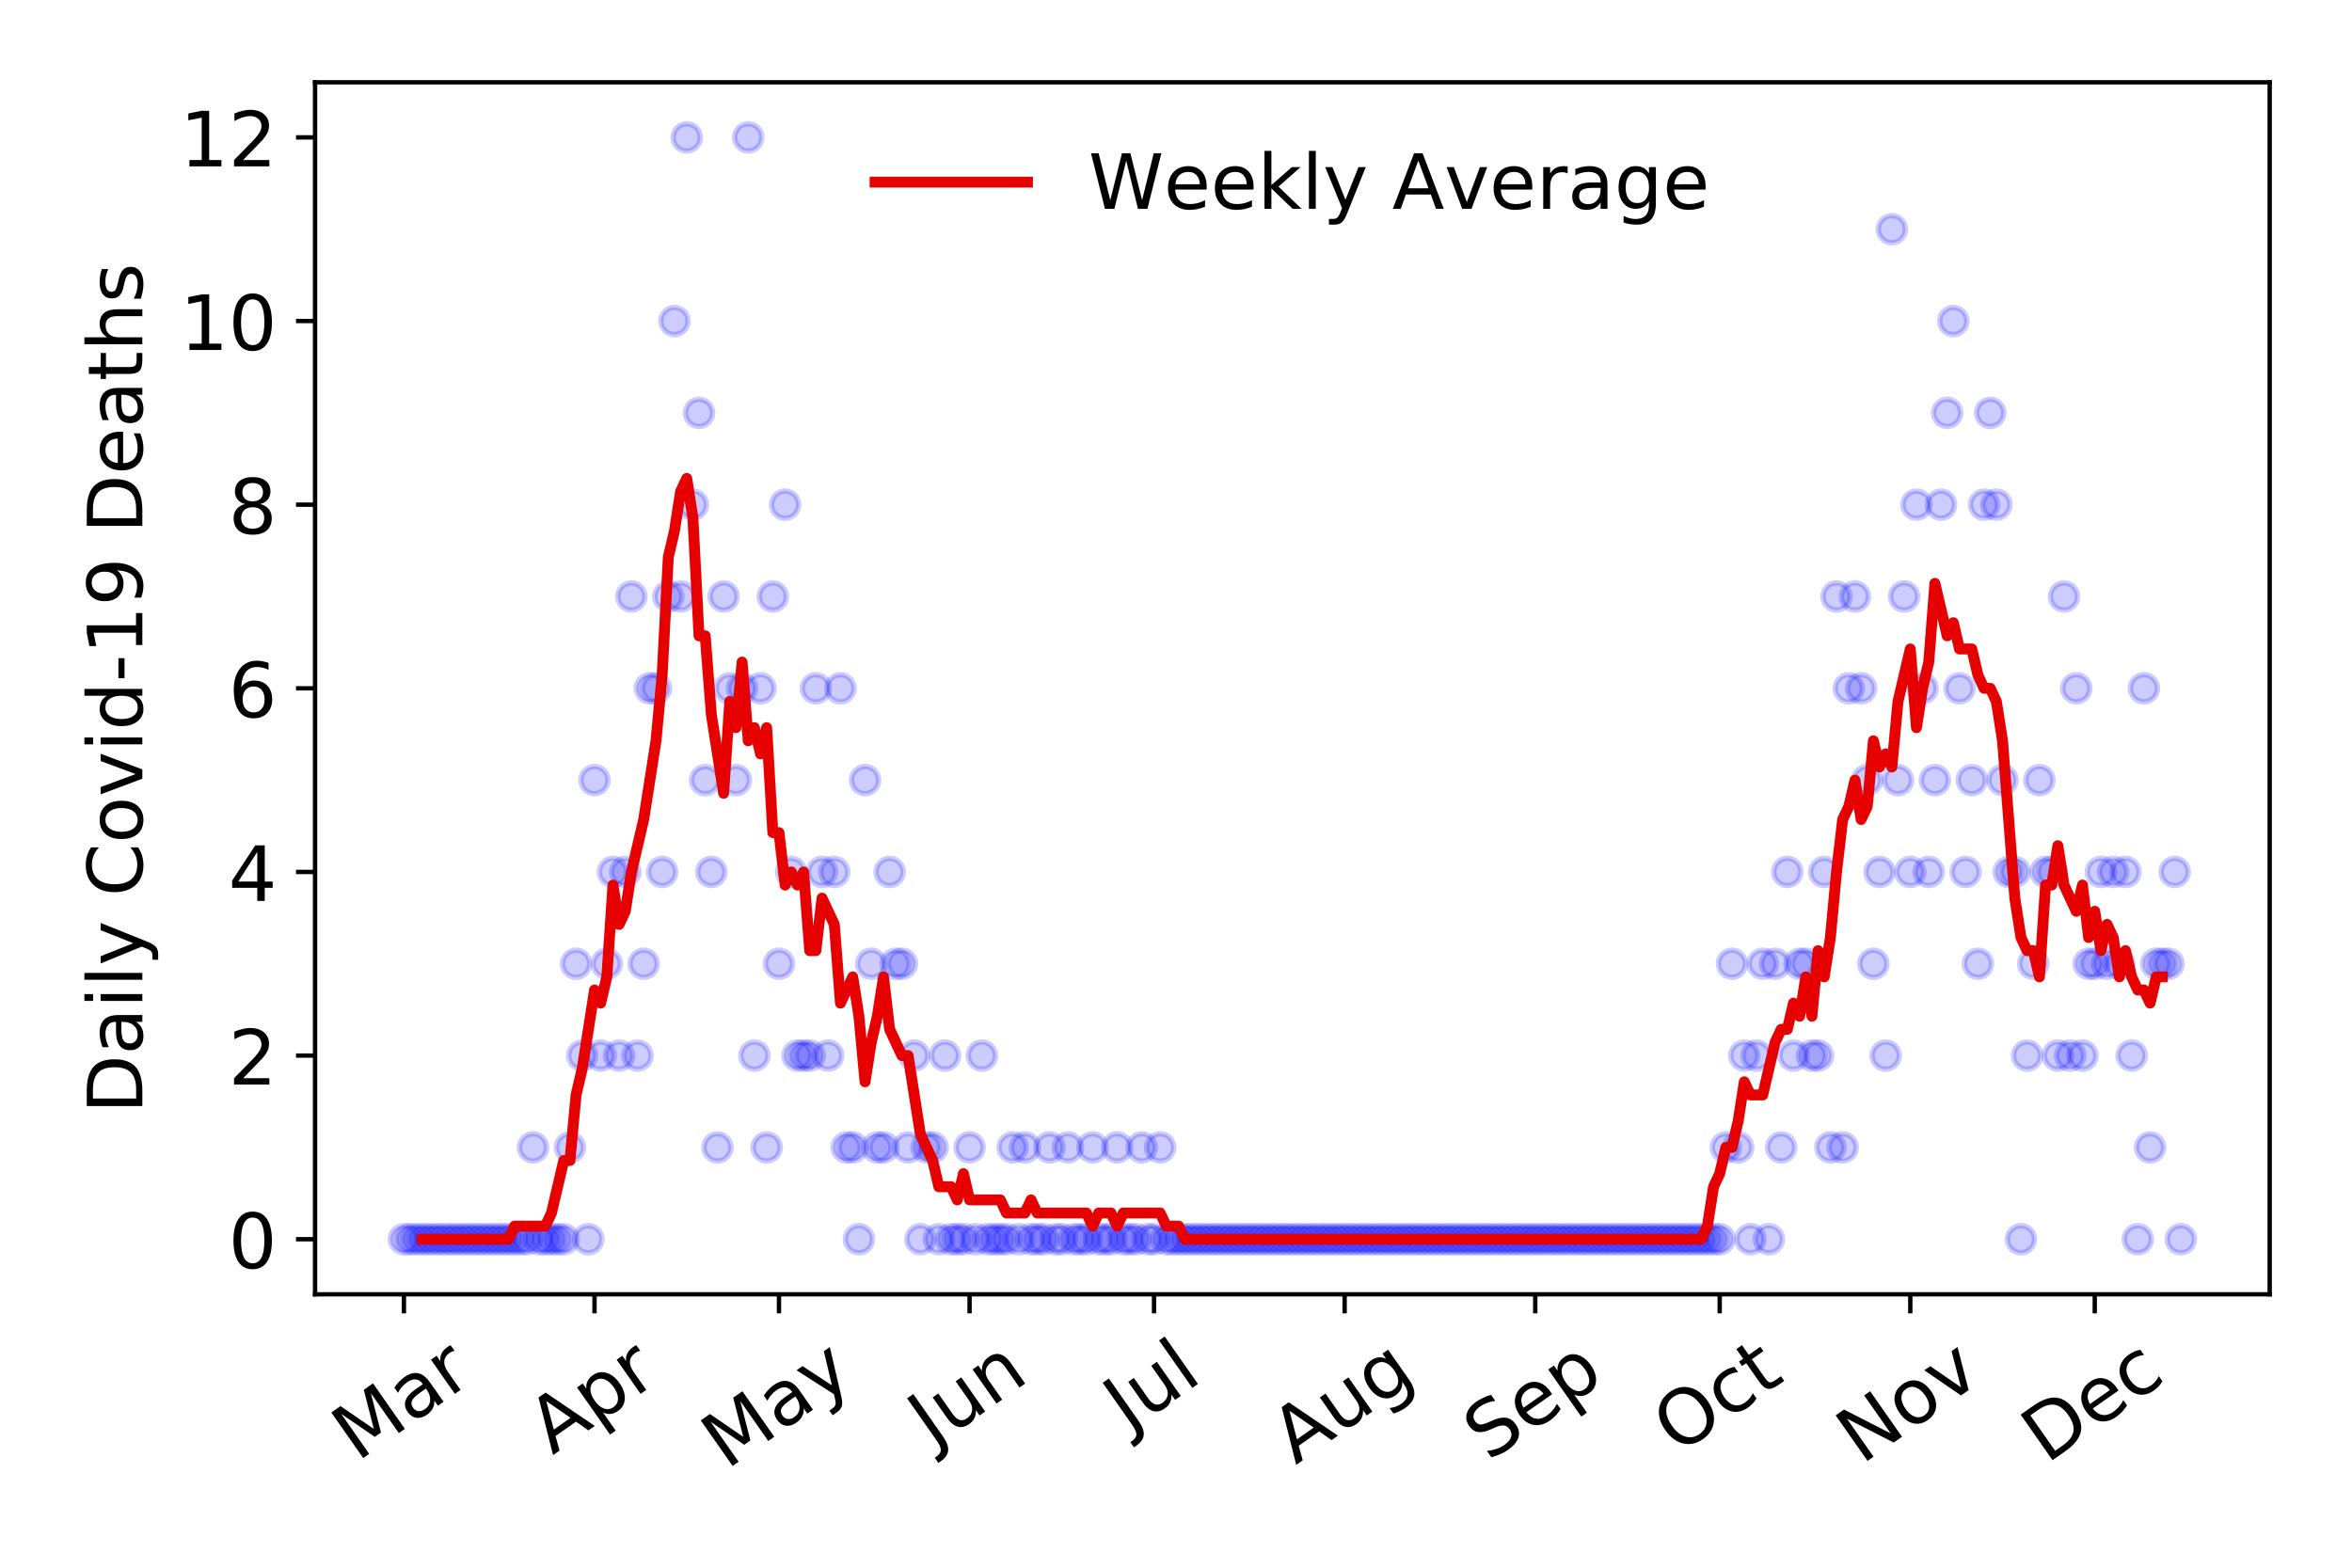 <?xml version="1.0" encoding="utf-8" standalone="no"?>
<!DOCTYPE svg PUBLIC "-//W3C//DTD SVG 1.1//EN"
  "http://www.w3.org/Graphics/SVG/1.1/DTD/svg11.dtd">
<!-- Created with matplotlib (https://matplotlib.org/) -->
<svg height="288pt" version="1.1" viewBox="0 0 432 288" width="432pt" xmlns="http://www.w3.org/2000/svg" xmlns:xlink="http://www.w3.org/1999/xlink">
 <defs>
  <style type="text/css">
*{stroke-linecap:butt;stroke-linejoin:round;}
  </style>
 </defs>
 <g id="figure_1">
  <g id="patch_1">
   <path d="M 0 288 
L 432 288 
L 432 0 
L 0 0 
z
" style="fill:#ffffff;"/>
  </g>
  <g id="axes_1">
   <g id="patch_2">
    <path d="M 57.87 237.778 
L 416.88 237.778 
L 416.88 15.12 
L 57.87 15.12 
z
" style="fill:#ffffff;"/>
   </g>
   <g id="matplotlib.axis_1">
    <g id="xtick_1">
     <g id="line2d_1">
      <defs>
       <path d="M 0 0 
L 0 3.5 
" id="mdfa6f15ce0" style="stroke:#000000;stroke-width:0.8;"/>
      </defs>
      <g>
       <use style="stroke:#000000;stroke-width:0.8;" x="74.189" xlink:href="#mdfa6f15ce0" y="237.778"/>
      </g>
     </g>
     <g id="text_1">
      <!-- Mar -->
      <defs>
       <path d="M 9.812 72.906 
L 24.516 72.906 
L 43.109 23.297 
L 61.812 72.906 
L 76.516 72.906 
L 76.516 0 
L 66.891 0 
L 66.891 64.016 
L 48.094 14.016 
L 38.188 14.016 
L 19.391 64.016 
L 19.391 0 
L 9.812 0 
z
" id="DejaVuSans-77"/>
       <path d="M 34.281 27.484 
Q 23.391 27.484 19.188 25 
Q 14.984 22.516 14.984 16.5 
Q 14.984 11.719 18.141 8.906 
Q 21.297 6.109 26.703 6.109 
Q 34.188 6.109 38.703 11.406 
Q 43.219 16.703 43.219 25.484 
L 43.219 27.484 
z
M 52.203 31.203 
L 52.203 0 
L 43.219 0 
L 43.219 8.297 
Q 40.141 3.328 35.547 0.953 
Q 30.953 -1.422 24.312 -1.422 
Q 15.922 -1.422 10.953 3.297 
Q 6 8.016 6 15.922 
Q 6 25.141 12.172 29.828 
Q 18.359 34.516 30.609 34.516 
L 43.219 34.516 
L 43.219 35.406 
Q 43.219 41.609 39.141 45 
Q 35.062 48.391 27.688 48.391 
Q 23 48.391 18.547 47.266 
Q 14.109 46.141 10.016 43.891 
L 10.016 52.203 
Q 14.938 54.109 19.578 55.047 
Q 24.219 56 28.609 56 
Q 40.484 56 46.344 49.844 
Q 52.203 43.703 52.203 31.203 
z
" id="DejaVuSans-97"/>
       <path d="M 41.109 46.297 
Q 39.594 47.172 37.812 47.578 
Q 36.031 48 33.891 48 
Q 26.266 48 22.188 43.047 
Q 18.109 38.094 18.109 28.812 
L 18.109 0 
L 9.078 0 
L 9.078 54.688 
L 18.109 54.688 
L 18.109 46.188 
Q 20.953 51.172 25.484 53.578 
Q 30.031 56 36.531 56 
Q 37.453 56 38.578 55.875 
Q 39.703 55.766 41.062 55.516 
z
" id="DejaVuSans-114"/>
      </defs>
      <g transform="translate(65.586 268.643)rotate(-35)scale(0.14 -0.14)">
       <use xlink:href="#DejaVuSans-77"/>
       <use x="86.279" xlink:href="#DejaVuSans-97"/>
       <use x="147.559" xlink:href="#DejaVuSans-114"/>
      </g>
     </g>
    </g>
    <g id="xtick_2">
     <g id="line2d_2">
      <g>
       <use style="stroke:#000000;stroke-width:0.8;" x="109.197" xlink:href="#mdfa6f15ce0" y="237.778"/>
      </g>
     </g>
     <g id="text_2">
      <!-- Apr -->
      <defs>
       <path d="M 34.188 63.188 
L 20.797 26.906 
L 47.609 26.906 
z
M 28.609 72.906 
L 39.797 72.906 
L 67.578 0 
L 57.328 0 
L 50.688 18.703 
L 17.828 18.703 
L 11.188 0 
L 0.781 0 
z
" id="DejaVuSans-65"/>
       <path d="M 18.109 8.203 
L 18.109 -20.797 
L 9.078 -20.797 
L 9.078 54.688 
L 18.109 54.688 
L 18.109 46.391 
Q 20.953 51.266 25.266 53.625 
Q 29.594 56 35.594 56 
Q 45.562 56 51.781 48.094 
Q 58.016 40.188 58.016 27.297 
Q 58.016 14.406 51.781 6.484 
Q 45.562 -1.422 35.594 -1.422 
Q 29.594 -1.422 25.266 0.953 
Q 20.953 3.328 18.109 8.203 
z
M 48.688 27.297 
Q 48.688 37.203 44.609 42.844 
Q 40.531 48.484 33.406 48.484 
Q 26.266 48.484 22.188 42.844 
Q 18.109 37.203 18.109 27.297 
Q 18.109 17.391 22.188 11.75 
Q 26.266 6.109 33.406 6.109 
Q 40.531 6.109 44.609 11.75 
Q 48.688 17.391 48.688 27.297 
z
" id="DejaVuSans-112"/>
      </defs>
      <g transform="translate(101.493 267.384)rotate(-35)scale(0.14 -0.14)">
       <use xlink:href="#DejaVuSans-65"/>
       <use x="68.408" xlink:href="#DejaVuSans-112"/>
       <use x="131.885" xlink:href="#DejaVuSans-114"/>
      </g>
     </g>
    </g>
    <g id="xtick_3">
     <g id="line2d_3">
      <g>
       <use style="stroke:#000000;stroke-width:0.8;" x="143.077" xlink:href="#mdfa6f15ce0" y="237.778"/>
      </g>
     </g>
     <g id="text_3">
      <!-- May -->
      <defs>
       <path d="M 32.172 -5.078 
Q 28.375 -14.844 24.75 -17.812 
Q 21.141 -20.797 15.094 -20.797 
L 7.906 -20.797 
L 7.906 -13.281 
L 13.188 -13.281 
Q 16.891 -13.281 18.938 -11.516 
Q 21 -9.766 23.484 -3.219 
L 25.094 0.875 
L 2.984 54.688 
L 12.5 54.688 
L 29.594 11.922 
L 46.688 54.688 
L 56.203 54.688 
z
" id="DejaVuSans-121"/>
      </defs>
      <g transform="translate(133.438 270.094)rotate(-35)scale(0.14 -0.14)">
       <use xlink:href="#DejaVuSans-77"/>
       <use x="86.279" xlink:href="#DejaVuSans-97"/>
       <use x="147.559" xlink:href="#DejaVuSans-121"/>
      </g>
     </g>
    </g>
    <g id="xtick_4">
     <g id="line2d_4">
      <g>
       <use style="stroke:#000000;stroke-width:0.8;" x="178.086" xlink:href="#mdfa6f15ce0" y="237.778"/>
      </g>
     </g>
     <g id="text_4">
      <!-- Jun -->
      <defs>
       <path d="M 9.812 72.906 
L 19.672 72.906 
L 19.672 5.078 
Q 19.672 -8.109 14.672 -14.062 
Q 9.672 -20.016 -1.422 -20.016 
L -5.172 -20.016 
L -5.172 -11.719 
L -2.094 -11.719 
Q 4.438 -11.719 7.125 -8.047 
Q 9.812 -4.391 9.812 5.078 
z
" id="DejaVuSans-74"/>
       <path d="M 8.5 21.578 
L 8.5 54.688 
L 17.484 54.688 
L 17.484 21.922 
Q 17.484 14.156 20.5 10.266 
Q 23.531 6.391 29.594 6.391 
Q 36.859 6.391 41.078 11.031 
Q 45.312 15.672 45.312 23.688 
L 45.312 54.688 
L 54.297 54.688 
L 54.297 0 
L 45.312 0 
L 45.312 8.406 
Q 42.047 3.422 37.719 1 
Q 33.406 -1.422 27.688 -1.422 
Q 18.266 -1.422 13.375 4.438 
Q 8.5 10.297 8.5 21.578 
z
M 31.109 56 
z
" id="DejaVuSans-117"/>
       <path d="M 54.891 33.016 
L 54.891 0 
L 45.906 0 
L 45.906 32.719 
Q 45.906 40.484 42.875 44.328 
Q 39.844 48.188 33.797 48.188 
Q 26.516 48.188 22.312 43.547 
Q 18.109 38.922 18.109 30.906 
L 18.109 0 
L 9.078 0 
L 9.078 54.688 
L 18.109 54.688 
L 18.109 46.188 
Q 21.344 51.125 25.703 53.562 
Q 30.078 56 35.797 56 
Q 45.219 56 50.047 50.172 
Q 54.891 44.344 54.891 33.016 
z
" id="DejaVuSans-110"/>
      </defs>
      <g transform="translate(171.342 266.039)rotate(-35)scale(0.14 -0.14)">
       <use xlink:href="#DejaVuSans-74"/>
       <use x="29.492" xlink:href="#DejaVuSans-117"/>
       <use x="92.871" xlink:href="#DejaVuSans-110"/>
      </g>
     </g>
    </g>
    <g id="xtick_5">
     <g id="line2d_5">
      <g>
       <use style="stroke:#000000;stroke-width:0.8;" x="211.965" xlink:href="#mdfa6f15ce0" y="237.778"/>
      </g>
     </g>
     <g id="text_5">
      <!-- Jul -->
      <defs>
       <path d="M 9.422 75.984 
L 18.406 75.984 
L 18.406 0 
L 9.422 0 
z
" id="DejaVuSans-108"/>
      </defs>
      <g transform="translate(207.263 263.181)rotate(-35)scale(0.14 -0.14)">
       <use xlink:href="#DejaVuSans-74"/>
       <use x="29.492" xlink:href="#DejaVuSans-117"/>
       <use x="92.871" xlink:href="#DejaVuSans-108"/>
      </g>
     </g>
    </g>
    <g id="xtick_6">
     <g id="line2d_6">
      <g>
       <use style="stroke:#000000;stroke-width:0.8;" x="246.974" xlink:href="#mdfa6f15ce0" y="237.778"/>
      </g>
     </g>
     <g id="text_6">
      <!-- Aug -->
      <defs>
       <path d="M 45.406 27.984 
Q 45.406 37.75 41.375 43.109 
Q 37.359 48.484 30.078 48.484 
Q 22.859 48.484 18.828 43.109 
Q 14.797 37.75 14.797 27.984 
Q 14.797 18.266 18.828 12.891 
Q 22.859 7.516 30.078 7.516 
Q 37.359 7.516 41.375 12.891 
Q 45.406 18.266 45.406 27.984 
z
M 54.391 6.781 
Q 54.391 -7.172 48.188 -13.984 
Q 42 -20.797 29.203 -20.797 
Q 24.469 -20.797 20.266 -20.094 
Q 16.062 -19.391 12.109 -17.922 
L 12.109 -9.188 
Q 16.062 -11.328 19.922 -12.344 
Q 23.781 -13.375 27.781 -13.375 
Q 36.625 -13.375 41.016 -8.766 
Q 45.406 -4.156 45.406 5.172 
L 45.406 9.625 
Q 42.625 4.781 38.281 2.391 
Q 33.938 0 27.875 0 
Q 17.828 0 11.672 7.656 
Q 5.516 15.328 5.516 27.984 
Q 5.516 40.672 11.672 48.328 
Q 17.828 56 27.875 56 
Q 33.938 56 38.281 53.609 
Q 42.625 51.219 45.406 46.391 
L 45.406 54.688 
L 54.391 54.688 
z
" id="DejaVuSans-103"/>
      </defs>
      <g transform="translate(237.993 269.172)rotate(-35)scale(0.14 -0.14)">
       <use xlink:href="#DejaVuSans-65"/>
       <use x="68.408" xlink:href="#DejaVuSans-117"/>
       <use x="131.787" xlink:href="#DejaVuSans-103"/>
      </g>
     </g>
    </g>
    <g id="xtick_7">
     <g id="line2d_7">
      <g>
       <use style="stroke:#000000;stroke-width:0.8;" x="281.983" xlink:href="#mdfa6f15ce0" y="237.778"/>
      </g>
     </g>
     <g id="text_7">
      <!-- Sep -->
      <defs>
       <path d="M 53.516 70.516 
L 53.516 60.891 
Q 47.906 63.578 42.922 64.891 
Q 37.938 66.219 33.297 66.219 
Q 25.25 66.219 20.875 63.094 
Q 16.5 59.969 16.5 54.203 
Q 16.5 49.359 19.406 46.891 
Q 22.312 44.438 30.422 42.922 
L 36.375 41.703 
Q 47.406 39.594 52.656 34.297 
Q 57.906 29 57.906 20.125 
Q 57.906 9.516 50.797 4.047 
Q 43.703 -1.422 29.984 -1.422 
Q 24.812 -1.422 18.969 -0.25 
Q 13.141 0.922 6.891 3.219 
L 6.891 13.375 
Q 12.891 10.016 18.656 8.297 
Q 24.422 6.594 29.984 6.594 
Q 38.422 6.594 43.016 9.906 
Q 47.609 13.234 47.609 19.391 
Q 47.609 24.75 44.312 27.781 
Q 41.016 30.812 33.5 32.328 
L 27.484 33.5 
Q 16.453 35.688 11.516 40.375 
Q 6.594 45.062 6.594 53.422 
Q 6.594 63.094 13.406 68.656 
Q 20.219 74.219 32.172 74.219 
Q 37.312 74.219 42.625 73.281 
Q 47.953 72.359 53.516 70.516 
z
" id="DejaVuSans-83"/>
       <path d="M 56.203 29.594 
L 56.203 25.203 
L 14.891 25.203 
Q 15.484 15.922 20.484 11.062 
Q 25.484 6.203 34.422 6.203 
Q 39.594 6.203 44.453 7.469 
Q 49.312 8.734 54.109 11.281 
L 54.109 2.781 
Q 49.266 0.734 44.188 -0.344 
Q 39.109 -1.422 33.891 -1.422 
Q 20.797 -1.422 13.156 6.188 
Q 5.516 13.812 5.516 26.812 
Q 5.516 40.234 12.766 48.109 
Q 20.016 56 32.328 56 
Q 43.359 56 49.781 48.891 
Q 56.203 41.797 56.203 29.594 
z
M 47.219 32.234 
Q 47.125 39.594 43.094 43.984 
Q 39.062 48.391 32.422 48.391 
Q 24.906 48.391 20.391 44.141 
Q 15.875 39.891 15.188 32.172 
z
" id="DejaVuSans-101"/>
      </defs>
      <g transform="translate(273.39 268.629)rotate(-35)scale(0.14 -0.14)">
       <use xlink:href="#DejaVuSans-83"/>
       <use x="63.477" xlink:href="#DejaVuSans-101"/>
       <use x="125" xlink:href="#DejaVuSans-112"/>
      </g>
     </g>
    </g>
    <g id="xtick_8">
     <g id="line2d_8">
      <g>
       <use style="stroke:#000000;stroke-width:0.8;" x="315.863" xlink:href="#mdfa6f15ce0" y="237.778"/>
      </g>
     </g>
     <g id="text_8">
      <!-- Oct -->
      <defs>
       <path d="M 39.406 66.219 
Q 28.656 66.219 22.328 58.203 
Q 16.016 50.203 16.016 36.375 
Q 16.016 22.609 22.328 14.594 
Q 28.656 6.594 39.406 6.594 
Q 50.141 6.594 56.422 14.594 
Q 62.703 22.609 62.703 36.375 
Q 62.703 50.203 56.422 58.203 
Q 50.141 66.219 39.406 66.219 
z
M 39.406 74.219 
Q 54.734 74.219 63.906 63.938 
Q 73.094 53.656 73.094 36.375 
Q 73.094 19.141 63.906 8.859 
Q 54.734 -1.422 39.406 -1.422 
Q 24.031 -1.422 14.812 8.828 
Q 5.609 19.094 5.609 36.375 
Q 5.609 53.656 14.812 63.938 
Q 24.031 74.219 39.406 74.219 
z
" id="DejaVuSans-79"/>
       <path d="M 48.781 52.594 
L 48.781 44.188 
Q 44.969 46.297 41.141 47.344 
Q 37.312 48.391 33.406 48.391 
Q 24.656 48.391 19.812 42.844 
Q 14.984 37.312 14.984 27.297 
Q 14.984 17.281 19.812 11.734 
Q 24.656 6.203 33.406 6.203 
Q 37.312 6.203 41.141 7.25 
Q 44.969 8.297 48.781 10.406 
L 48.781 2.094 
Q 45.016 0.344 40.984 -0.531 
Q 36.969 -1.422 32.422 -1.422 
Q 20.062 -1.422 12.781 6.344 
Q 5.516 14.109 5.516 27.297 
Q 5.516 40.672 12.859 48.328 
Q 20.219 56 33.016 56 
Q 37.156 56 41.109 55.141 
Q 45.062 54.297 48.781 52.594 
z
" id="DejaVuSans-99"/>
       <path d="M 18.312 70.219 
L 18.312 54.688 
L 36.812 54.688 
L 36.812 47.703 
L 18.312 47.703 
L 18.312 18.016 
Q 18.312 11.328 20.141 9.422 
Q 21.969 7.516 27.594 7.516 
L 36.812 7.516 
L 36.812 0 
L 27.594 0 
Q 17.188 0 13.234 3.875 
Q 9.281 7.766 9.281 18.016 
L 9.281 47.703 
L 2.688 47.703 
L 2.688 54.688 
L 9.281 54.688 
L 9.281 70.219 
z
" id="DejaVuSans-116"/>
      </defs>
      <g transform="translate(308.164 267.377)rotate(-35)scale(0.14 -0.14)">
       <use xlink:href="#DejaVuSans-79"/>
       <use x="78.711" xlink:href="#DejaVuSans-99"/>
       <use x="133.691" xlink:href="#DejaVuSans-116"/>
      </g>
     </g>
    </g>
    <g id="xtick_9">
     <g id="line2d_9">
      <g>
       <use style="stroke:#000000;stroke-width:0.8;" x="350.871" xlink:href="#mdfa6f15ce0" y="237.778"/>
      </g>
     </g>
     <g id="text_9">
      <!-- Nov -->
      <defs>
       <path d="M 9.812 72.906 
L 23.094 72.906 
L 55.422 11.922 
L 55.422 72.906 
L 64.984 72.906 
L 64.984 0 
L 51.703 0 
L 19.391 60.984 
L 19.391 0 
L 9.812 0 
z
" id="DejaVuSans-78"/>
       <path d="M 30.609 48.391 
Q 23.391 48.391 19.188 42.75 
Q 14.984 37.109 14.984 27.297 
Q 14.984 17.484 19.156 11.844 
Q 23.344 6.203 30.609 6.203 
Q 37.797 6.203 41.984 11.859 
Q 46.188 17.531 46.188 27.297 
Q 46.188 37.016 41.984 42.703 
Q 37.797 48.391 30.609 48.391 
z
M 30.609 56 
Q 42.328 56 49.016 48.375 
Q 55.719 40.766 55.719 27.297 
Q 55.719 13.875 49.016 6.219 
Q 42.328 -1.422 30.609 -1.422 
Q 18.844 -1.422 12.172 6.219 
Q 5.516 13.875 5.516 27.297 
Q 5.516 40.766 12.172 48.375 
Q 18.844 56 30.609 56 
z
" id="DejaVuSans-111"/>
       <path d="M 2.984 54.688 
L 12.5 54.688 
L 29.594 8.797 
L 46.688 54.688 
L 56.203 54.688 
L 35.688 0 
L 23.484 0 
z
" id="DejaVuSans-118"/>
      </defs>
      <g transform="translate(341.895 269.166)rotate(-35)scale(0.14 -0.14)">
       <use xlink:href="#DejaVuSans-78"/>
       <use x="74.805" xlink:href="#DejaVuSans-111"/>
       <use x="135.986" xlink:href="#DejaVuSans-118"/>
      </g>
     </g>
    </g>
    <g id="xtick_10">
     <g id="line2d_10">
      <g>
       <use style="stroke:#000000;stroke-width:0.8;" x="384.751" xlink:href="#mdfa6f15ce0" y="237.778"/>
      </g>
     </g>
     <g id="text_10">
      <!-- Dec -->
      <defs>
       <path d="M 19.672 64.797 
L 19.672 8.109 
L 31.594 8.109 
Q 46.688 8.109 53.688 14.938 
Q 60.688 21.781 60.688 36.531 
Q 60.688 51.172 53.688 57.984 
Q 46.688 64.797 31.594 64.797 
z
M 9.812 72.906 
L 30.078 72.906 
Q 51.266 72.906 61.172 64.094 
Q 71.094 55.281 71.094 36.531 
Q 71.094 17.672 61.125 8.828 
Q 51.172 0 30.078 0 
L 9.812 0 
z
" id="DejaVuSans-68"/>
      </defs>
      <g transform="translate(375.87 269.032)rotate(-35)scale(0.14 -0.14)">
       <use xlink:href="#DejaVuSans-68"/>
       <use x="77.002" xlink:href="#DejaVuSans-101"/>
       <use x="138.525" xlink:href="#DejaVuSans-99"/>
      </g>
     </g>
    </g>
   </g>
   <g id="matplotlib.axis_2">
    <g id="ytick_1">
     <g id="line2d_11">
      <defs>
       <path d="M 0 0 
L -3.5 0 
" id="m09732255f9" style="stroke:#000000;stroke-width:0.8;"/>
      </defs>
      <g>
       <use style="stroke:#000000;stroke-width:0.8;" x="57.87" xlink:href="#m09732255f9" y="227.657"/>
      </g>
     </g>
     <g id="text_11">
      <!-- 0 -->
      <defs>
       <path d="M 31.781 66.406 
Q 24.172 66.406 20.328 58.906 
Q 16.5 51.422 16.5 36.375 
Q 16.5 21.391 20.328 13.891 
Q 24.172 6.391 31.781 6.391 
Q 39.453 6.391 43.281 13.891 
Q 47.125 21.391 47.125 36.375 
Q 47.125 51.422 43.281 58.906 
Q 39.453 66.406 31.781 66.406 
z
M 31.781 74.219 
Q 44.047 74.219 50.516 64.516 
Q 56.984 54.828 56.984 36.375 
Q 56.984 17.969 50.516 8.266 
Q 44.047 -1.422 31.781 -1.422 
Q 19.531 -1.422 13.062 8.266 
Q 6.594 17.969 6.594 36.375 
Q 6.594 54.828 13.062 64.516 
Q 19.531 74.219 31.781 74.219 
z
" id="DejaVuSans-48"/>
      </defs>
      <g transform="translate(41.962 232.976)scale(0.14 -0.14)">
       <use xlink:href="#DejaVuSans-48"/>
      </g>
     </g>
    </g>
    <g id="ytick_2">
     <g id="line2d_12">
      <g>
       <use style="stroke:#000000;stroke-width:0.8;" x="57.87" xlink:href="#m09732255f9" y="193.921"/>
      </g>
     </g>
     <g id="text_12">
      <!-- 2 -->
      <defs>
       <path d="M 19.188 8.297 
L 53.609 8.297 
L 53.609 0 
L 7.328 0 
L 7.328 8.297 
Q 12.938 14.109 22.625 23.891 
Q 32.328 33.688 34.812 36.531 
Q 39.547 41.844 41.422 45.531 
Q 43.312 49.219 43.312 52.781 
Q 43.312 58.594 39.234 62.25 
Q 35.156 65.922 28.609 65.922 
Q 23.969 65.922 18.812 64.312 
Q 13.672 62.703 7.812 59.422 
L 7.812 69.391 
Q 13.766 71.781 18.938 73 
Q 24.125 74.219 28.422 74.219 
Q 39.75 74.219 46.484 68.547 
Q 53.219 62.891 53.219 53.422 
Q 53.219 48.922 51.531 44.891 
Q 49.859 40.875 45.406 35.406 
Q 44.188 33.984 37.641 27.219 
Q 31.109 20.453 19.188 8.297 
z
" id="DejaVuSans-50"/>
      </defs>
      <g transform="translate(41.962 199.24)scale(0.14 -0.14)">
       <use xlink:href="#DejaVuSans-50"/>
      </g>
     </g>
    </g>
    <g id="ytick_3">
     <g id="line2d_13">
      <g>
       <use style="stroke:#000000;stroke-width:0.8;" x="57.87" xlink:href="#m09732255f9" y="160.185"/>
      </g>
     </g>
     <g id="text_13">
      <!-- 4 -->
      <defs>
       <path d="M 37.797 64.312 
L 12.891 25.391 
L 37.797 25.391 
z
M 35.203 72.906 
L 47.609 72.906 
L 47.609 25.391 
L 58.016 25.391 
L 58.016 17.188 
L 47.609 17.188 
L 47.609 0 
L 37.797 0 
L 37.797 17.188 
L 4.891 17.188 
L 4.891 26.703 
z
" id="DejaVuSans-52"/>
      </defs>
      <g transform="translate(41.962 165.504)scale(0.14 -0.14)">
       <use xlink:href="#DejaVuSans-52"/>
      </g>
     </g>
    </g>
    <g id="ytick_4">
     <g id="line2d_14">
      <g>
       <use style="stroke:#000000;stroke-width:0.8;" x="57.87" xlink:href="#m09732255f9" y="126.449"/>
      </g>
     </g>
     <g id="text_14">
      <!-- 6 -->
      <defs>
       <path d="M 33.016 40.375 
Q 26.375 40.375 22.484 35.828 
Q 18.609 31.297 18.609 23.391 
Q 18.609 15.531 22.484 10.953 
Q 26.375 6.391 33.016 6.391 
Q 39.656 6.391 43.531 10.953 
Q 47.406 15.531 47.406 23.391 
Q 47.406 31.297 43.531 35.828 
Q 39.656 40.375 33.016 40.375 
z
M 52.594 71.297 
L 52.594 62.312 
Q 48.875 64.062 45.094 64.984 
Q 41.312 65.922 37.594 65.922 
Q 27.828 65.922 22.672 59.328 
Q 17.531 52.734 16.797 39.406 
Q 19.672 43.656 24.016 45.922 
Q 28.375 48.188 33.594 48.188 
Q 44.578 48.188 50.953 41.516 
Q 57.328 34.859 57.328 23.391 
Q 57.328 12.156 50.688 5.359 
Q 44.047 -1.422 33.016 -1.422 
Q 20.359 -1.422 13.672 8.266 
Q 6.984 17.969 6.984 36.375 
Q 6.984 53.656 15.188 63.938 
Q 23.391 74.219 37.203 74.219 
Q 40.922 74.219 44.703 73.484 
Q 48.484 72.75 52.594 71.297 
z
" id="DejaVuSans-54"/>
      </defs>
      <g transform="translate(41.962 131.768)scale(0.14 -0.14)">
       <use xlink:href="#DejaVuSans-54"/>
      </g>
     </g>
    </g>
    <g id="ytick_5">
     <g id="line2d_15">
      <g>
       <use style="stroke:#000000;stroke-width:0.8;" x="57.87" xlink:href="#m09732255f9" y="92.713"/>
      </g>
     </g>
     <g id="text_15">
      <!-- 8 -->
      <defs>
       <path d="M 31.781 34.625 
Q 24.75 34.625 20.719 30.859 
Q 16.703 27.094 16.703 20.516 
Q 16.703 13.922 20.719 10.156 
Q 24.75 6.391 31.781 6.391 
Q 38.812 6.391 42.859 10.172 
Q 46.922 13.969 46.922 20.516 
Q 46.922 27.094 42.891 30.859 
Q 38.875 34.625 31.781 34.625 
z
M 21.922 38.812 
Q 15.578 40.375 12.031 44.719 
Q 8.5 49.078 8.5 55.328 
Q 8.5 64.062 14.719 69.141 
Q 20.953 74.219 31.781 74.219 
Q 42.672 74.219 48.875 69.141 
Q 55.078 64.062 55.078 55.328 
Q 55.078 49.078 51.531 44.719 
Q 48 40.375 41.703 38.812 
Q 48.828 37.156 52.797 32.312 
Q 56.781 27.484 56.781 20.516 
Q 56.781 9.906 50.312 4.234 
Q 43.844 -1.422 31.781 -1.422 
Q 19.734 -1.422 13.25 4.234 
Q 6.781 9.906 6.781 20.516 
Q 6.781 27.484 10.781 32.312 
Q 14.797 37.156 21.922 38.812 
z
M 18.312 54.391 
Q 18.312 48.734 21.844 45.562 
Q 25.391 42.391 31.781 42.391 
Q 38.141 42.391 41.719 45.562 
Q 45.312 48.734 45.312 54.391 
Q 45.312 60.062 41.719 63.234 
Q 38.141 66.406 31.781 66.406 
Q 25.391 66.406 21.844 63.234 
Q 18.312 60.062 18.312 54.391 
z
" id="DejaVuSans-56"/>
      </defs>
      <g transform="translate(41.962 98.032)scale(0.14 -0.14)">
       <use xlink:href="#DejaVuSans-56"/>
      </g>
     </g>
    </g>
    <g id="ytick_6">
     <g id="line2d_16">
      <g>
       <use style="stroke:#000000;stroke-width:0.8;" x="57.87" xlink:href="#m09732255f9" y="58.977"/>
      </g>
     </g>
     <g id="text_16">
      <!-- 10 -->
      <defs>
       <path d="M 12.406 8.297 
L 28.516 8.297 
L 28.516 63.922 
L 10.984 60.406 
L 10.984 69.391 
L 28.422 72.906 
L 38.281 72.906 
L 38.281 8.297 
L 54.391 8.297 
L 54.391 0 
L 12.406 0 
z
" id="DejaVuSans-49"/>
      </defs>
      <g transform="translate(33.055 64.296)scale(0.14 -0.14)">
       <use xlink:href="#DejaVuSans-49"/>
       <use x="63.623" xlink:href="#DejaVuSans-48"/>
      </g>
     </g>
    </g>
    <g id="ytick_7">
     <g id="line2d_17">
      <g>
       <use style="stroke:#000000;stroke-width:0.8;" x="57.87" xlink:href="#m09732255f9" y="25.241"/>
      </g>
     </g>
     <g id="text_17">
      <!-- 12 -->
      <g transform="translate(33.055 30.56)scale(0.14 -0.14)">
       <use xlink:href="#DejaVuSans-49"/>
       <use x="63.623" xlink:href="#DejaVuSans-50"/>
      </g>
     </g>
    </g>
    <g id="text_18">
     <!-- Daily Covid-19 Deaths -->
     <defs>
      <path d="M 9.422 54.688 
L 18.406 54.688 
L 18.406 0 
L 9.422 0 
z
M 9.422 75.984 
L 18.406 75.984 
L 18.406 64.594 
L 9.422 64.594 
z
" id="DejaVuSans-105"/>
      <path id="DejaVuSans-32"/>
      <path d="M 64.406 67.281 
L 64.406 56.891 
Q 59.422 61.531 53.781 63.812 
Q 48.141 66.109 41.797 66.109 
Q 29.297 66.109 22.656 58.469 
Q 16.016 50.828 16.016 36.375 
Q 16.016 21.969 22.656 14.328 
Q 29.297 6.688 41.797 6.688 
Q 48.141 6.688 53.781 8.984 
Q 59.422 11.281 64.406 15.922 
L 64.406 5.609 
Q 59.234 2.094 53.438 0.328 
Q 47.656 -1.422 41.219 -1.422 
Q 24.656 -1.422 15.125 8.703 
Q 5.609 18.844 5.609 36.375 
Q 5.609 53.953 15.125 64.078 
Q 24.656 74.219 41.219 74.219 
Q 47.75 74.219 53.531 72.484 
Q 59.328 70.75 64.406 67.281 
z
" id="DejaVuSans-67"/>
      <path d="M 45.406 46.391 
L 45.406 75.984 
L 54.391 75.984 
L 54.391 0 
L 45.406 0 
L 45.406 8.203 
Q 42.578 3.328 38.25 0.953 
Q 33.938 -1.422 27.875 -1.422 
Q 17.969 -1.422 11.734 6.484 
Q 5.516 14.406 5.516 27.297 
Q 5.516 40.188 11.734 48.094 
Q 17.969 56 27.875 56 
Q 33.938 56 38.25 53.625 
Q 42.578 51.266 45.406 46.391 
z
M 14.797 27.297 
Q 14.797 17.391 18.875 11.75 
Q 22.953 6.109 30.078 6.109 
Q 37.203 6.109 41.297 11.75 
Q 45.406 17.391 45.406 27.297 
Q 45.406 37.203 41.297 42.844 
Q 37.203 48.484 30.078 48.484 
Q 22.953 48.484 18.875 42.844 
Q 14.797 37.203 14.797 27.297 
z
" id="DejaVuSans-100"/>
      <path d="M 4.891 31.391 
L 31.203 31.391 
L 31.203 23.391 
L 4.891 23.391 
z
" id="DejaVuSans-45"/>
      <path d="M 10.984 1.516 
L 10.984 10.5 
Q 14.703 8.734 18.5 7.812 
Q 22.312 6.891 25.984 6.891 
Q 35.75 6.891 40.891 13.453 
Q 46.047 20.016 46.781 33.406 
Q 43.953 29.203 39.594 26.953 
Q 35.25 24.703 29.984 24.703 
Q 19.047 24.703 12.672 31.312 
Q 6.297 37.938 6.297 49.422 
Q 6.297 60.641 12.938 67.422 
Q 19.578 74.219 30.609 74.219 
Q 43.266 74.219 49.922 64.516 
Q 56.594 54.828 56.594 36.375 
Q 56.594 19.141 48.406 8.859 
Q 40.234 -1.422 26.422 -1.422 
Q 22.703 -1.422 18.891 -0.688 
Q 15.094 0.047 10.984 1.516 
z
M 30.609 32.422 
Q 37.25 32.422 41.125 36.953 
Q 45.016 41.5 45.016 49.422 
Q 45.016 57.281 41.125 61.844 
Q 37.25 66.406 30.609 66.406 
Q 23.969 66.406 20.094 61.844 
Q 16.219 57.281 16.219 49.422 
Q 16.219 41.5 20.094 36.953 
Q 23.969 32.422 30.609 32.422 
z
" id="DejaVuSans-57"/>
      <path d="M 54.891 33.016 
L 54.891 0 
L 45.906 0 
L 45.906 32.719 
Q 45.906 40.484 42.875 44.328 
Q 39.844 48.188 33.797 48.188 
Q 26.516 48.188 22.312 43.547 
Q 18.109 38.922 18.109 30.906 
L 18.109 0 
L 9.078 0 
L 9.078 75.984 
L 18.109 75.984 
L 18.109 46.188 
Q 21.344 51.125 25.703 53.562 
Q 30.078 56 35.797 56 
Q 45.219 56 50.047 50.172 
Q 54.891 44.344 54.891 33.016 
z
" id="DejaVuSans-104"/>
      <path d="M 44.281 53.078 
L 44.281 44.578 
Q 40.484 46.531 36.375 47.5 
Q 32.281 48.484 27.875 48.484 
Q 21.188 48.484 17.844 46.438 
Q 14.5 44.391 14.5 40.281 
Q 14.5 37.156 16.891 35.375 
Q 19.281 33.594 26.516 31.984 
L 29.594 31.297 
Q 39.156 29.25 43.188 25.516 
Q 47.219 21.781 47.219 15.094 
Q 47.219 7.469 41.188 3.016 
Q 35.156 -1.422 24.609 -1.422 
Q 20.219 -1.422 15.453 -0.562 
Q 10.688 0.297 5.422 2 
L 5.422 11.281 
Q 10.406 8.688 15.234 7.391 
Q 20.062 6.109 24.812 6.109 
Q 31.156 6.109 34.562 8.281 
Q 37.984 10.453 37.984 14.406 
Q 37.984 18.062 35.516 20.016 
Q 33.062 21.969 24.703 23.781 
L 21.578 24.516 
Q 13.234 26.266 9.516 29.906 
Q 5.812 33.547 5.812 39.891 
Q 5.812 47.609 11.281 51.797 
Q 16.75 56 26.812 56 
Q 31.781 56 36.172 55.266 
Q 40.578 54.547 44.281 53.078 
z
" id="DejaVuSans-115"/>
     </defs>
     <g transform="translate(26.143 204.56)rotate(-90)scale(0.14 -0.14)">
      <use xlink:href="#DejaVuSans-68"/>
      <use x="77.002" xlink:href="#DejaVuSans-97"/>
      <use x="138.281" xlink:href="#DejaVuSans-105"/>
      <use x="166.064" xlink:href="#DejaVuSans-108"/>
      <use x="193.848" xlink:href="#DejaVuSans-121"/>
      <use x="253.027" xlink:href="#DejaVuSans-32"/>
      <use x="284.814" xlink:href="#DejaVuSans-67"/>
      <use x="354.639" xlink:href="#DejaVuSans-111"/>
      <use x="415.82" xlink:href="#DejaVuSans-118"/>
      <use x="475" xlink:href="#DejaVuSans-105"/>
      <use x="502.783" xlink:href="#DejaVuSans-100"/>
      <use x="566.26" xlink:href="#DejaVuSans-45"/>
      <use x="602.344" xlink:href="#DejaVuSans-49"/>
      <use x="665.967" xlink:href="#DejaVuSans-57"/>
      <use x="729.59" xlink:href="#DejaVuSans-32"/>
      <use x="761.377" xlink:href="#DejaVuSans-68"/>
      <use x="838.379" xlink:href="#DejaVuSans-101"/>
      <use x="899.902" xlink:href="#DejaVuSans-97"/>
      <use x="961.182" xlink:href="#DejaVuSans-116"/>
      <use x="1000.391" xlink:href="#DejaVuSans-104"/>
      <use x="1063.77" xlink:href="#DejaVuSans-115"/>
     </g>
    </g>
   </g>
   <g id="line2d_18">
    <defs>
     <path d="M 0 2.5 
C 0.663 2.5 1.299 2.237 1.768 1.768 
C 2.237 1.299 2.5 0.663 2.5 0 
C 2.5 -0.663 2.237 -1.299 1.768 -1.768 
C 1.299 -2.237 0.663 -2.5 0 -2.5 
C -0.663 -2.5 -1.299 -2.237 -1.768 -1.768 
C -2.237 -1.299 -2.5 -0.663 -2.5 0 
C -2.5 0.663 -2.237 1.299 -1.768 1.768 
C -1.299 2.237 -0.663 2.5 0 2.5 
z
" id="m7dd0db9fcd" style="stroke:#0000ff;stroke-opacity:0.2;"/>
    </defs>
    <g clip-path="url(#p92ba0e8849)">
     <use style="fill:#0000ff;fill-opacity:0.2;stroke:#0000ff;stroke-opacity:0.2;" x="74.189" xlink:href="#m7dd0db9fcd" y="227.657"/>
     <use style="fill:#0000ff;fill-opacity:0.2;stroke:#0000ff;stroke-opacity:0.2;" x="75.318" xlink:href="#m7dd0db9fcd" y="227.657"/>
     <use style="fill:#0000ff;fill-opacity:0.2;stroke:#0000ff;stroke-opacity:0.2;" x="76.447" xlink:href="#m7dd0db9fcd" y="227.657"/>
     <use style="fill:#0000ff;fill-opacity:0.2;stroke:#0000ff;stroke-opacity:0.2;" x="77.577" xlink:href="#m7dd0db9fcd" y="227.657"/>
     <use style="fill:#0000ff;fill-opacity:0.2;stroke:#0000ff;stroke-opacity:0.2;" x="78.706" xlink:href="#m7dd0db9fcd" y="227.657"/>
     <use style="fill:#0000ff;fill-opacity:0.2;stroke:#0000ff;stroke-opacity:0.2;" x="79.835" xlink:href="#m7dd0db9fcd" y="227.657"/>
     <use style="fill:#0000ff;fill-opacity:0.2;stroke:#0000ff;stroke-opacity:0.2;" x="80.965" xlink:href="#m7dd0db9fcd" y="227.657"/>
     <use style="fill:#0000ff;fill-opacity:0.2;stroke:#0000ff;stroke-opacity:0.2;" x="82.094" xlink:href="#m7dd0db9fcd" y="227.657"/>
     <use style="fill:#0000ff;fill-opacity:0.2;stroke:#0000ff;stroke-opacity:0.2;" x="83.223" xlink:href="#m7dd0db9fcd" y="227.657"/>
     <use style="fill:#0000ff;fill-opacity:0.2;stroke:#0000ff;stroke-opacity:0.2;" x="84.352" xlink:href="#m7dd0db9fcd" y="227.657"/>
     <use style="fill:#0000ff;fill-opacity:0.2;stroke:#0000ff;stroke-opacity:0.2;" x="85.482" xlink:href="#m7dd0db9fcd" y="227.657"/>
     <use style="fill:#0000ff;fill-opacity:0.2;stroke:#0000ff;stroke-opacity:0.2;" x="86.611" xlink:href="#m7dd0db9fcd" y="227.657"/>
     <use style="fill:#0000ff;fill-opacity:0.2;stroke:#0000ff;stroke-opacity:0.2;" x="87.74" xlink:href="#m7dd0db9fcd" y="227.657"/>
     <use style="fill:#0000ff;fill-opacity:0.2;stroke:#0000ff;stroke-opacity:0.2;" x="88.87" xlink:href="#m7dd0db9fcd" y="227.657"/>
     <use style="fill:#0000ff;fill-opacity:0.2;stroke:#0000ff;stroke-opacity:0.2;" x="89.999" xlink:href="#m7dd0db9fcd" y="227.657"/>
     <use style="fill:#0000ff;fill-opacity:0.2;stroke:#0000ff;stroke-opacity:0.2;" x="91.128" xlink:href="#m7dd0db9fcd" y="227.657"/>
     <use style="fill:#0000ff;fill-opacity:0.2;stroke:#0000ff;stroke-opacity:0.2;" x="92.258" xlink:href="#m7dd0db9fcd" y="227.657"/>
     <use style="fill:#0000ff;fill-opacity:0.2;stroke:#0000ff;stroke-opacity:0.2;" x="93.387" xlink:href="#m7dd0db9fcd" y="227.657"/>
     <use style="fill:#0000ff;fill-opacity:0.2;stroke:#0000ff;stroke-opacity:0.2;" x="94.516" xlink:href="#m7dd0db9fcd" y="227.657"/>
     <use style="fill:#0000ff;fill-opacity:0.2;stroke:#0000ff;stroke-opacity:0.2;" x="95.646" xlink:href="#m7dd0db9fcd" y="227.657"/>
     <use style="fill:#0000ff;fill-opacity:0.2;stroke:#0000ff;stroke-opacity:0.2;" x="96.775" xlink:href="#m7dd0db9fcd" y="227.657"/>
     <use style="fill:#0000ff;fill-opacity:0.2;stroke:#0000ff;stroke-opacity:0.2;" x="97.904" xlink:href="#m7dd0db9fcd" y="210.789"/>
     <use style="fill:#0000ff;fill-opacity:0.2;stroke:#0000ff;stroke-opacity:0.2;" x="99.034" xlink:href="#m7dd0db9fcd" y="227.657"/>
     <use style="fill:#0000ff;fill-opacity:0.2;stroke:#0000ff;stroke-opacity:0.2;" x="100.163" xlink:href="#m7dd0db9fcd" y="227.657"/>
     <use style="fill:#0000ff;fill-opacity:0.2;stroke:#0000ff;stroke-opacity:0.2;" x="101.292" xlink:href="#m7dd0db9fcd" y="227.657"/>
     <use style="fill:#0000ff;fill-opacity:0.2;stroke:#0000ff;stroke-opacity:0.2;" x="102.422" xlink:href="#m7dd0db9fcd" y="227.657"/>
     <use style="fill:#0000ff;fill-opacity:0.2;stroke:#0000ff;stroke-opacity:0.2;" x="103.551" xlink:href="#m7dd0db9fcd" y="227.657"/>
     <use style="fill:#0000ff;fill-opacity:0.2;stroke:#0000ff;stroke-opacity:0.2;" x="104.68" xlink:href="#m7dd0db9fcd" y="210.789"/>
     <use style="fill:#0000ff;fill-opacity:0.2;stroke:#0000ff;stroke-opacity:0.2;" x="105.81" xlink:href="#m7dd0db9fcd" y="177.053"/>
     <use style="fill:#0000ff;fill-opacity:0.2;stroke:#0000ff;stroke-opacity:0.2;" x="106.939" xlink:href="#m7dd0db9fcd" y="193.921"/>
     <use style="fill:#0000ff;fill-opacity:0.2;stroke:#0000ff;stroke-opacity:0.2;" x="108.068" xlink:href="#m7dd0db9fcd" y="227.657"/>
     <use style="fill:#0000ff;fill-opacity:0.2;stroke:#0000ff;stroke-opacity:0.2;" x="109.197" xlink:href="#m7dd0db9fcd" y="143.317"/>
     <use style="fill:#0000ff;fill-opacity:0.2;stroke:#0000ff;stroke-opacity:0.2;" x="110.327" xlink:href="#m7dd0db9fcd" y="193.921"/>
     <use style="fill:#0000ff;fill-opacity:0.2;stroke:#0000ff;stroke-opacity:0.2;" x="111.456" xlink:href="#m7dd0db9fcd" y="177.053"/>
     <use style="fill:#0000ff;fill-opacity:0.2;stroke:#0000ff;stroke-opacity:0.2;" x="112.585" xlink:href="#m7dd0db9fcd" y="160.185"/>
     <use style="fill:#0000ff;fill-opacity:0.2;stroke:#0000ff;stroke-opacity:0.2;" x="113.715" xlink:href="#m7dd0db9fcd" y="193.921"/>
     <use style="fill:#0000ff;fill-opacity:0.2;stroke:#0000ff;stroke-opacity:0.2;" x="114.844" xlink:href="#m7dd0db9fcd" y="160.185"/>
     <use style="fill:#0000ff;fill-opacity:0.2;stroke:#0000ff;stroke-opacity:0.2;" x="115.973" xlink:href="#m7dd0db9fcd" y="109.581"/>
     <use style="fill:#0000ff;fill-opacity:0.2;stroke:#0000ff;stroke-opacity:0.2;" x="117.103" xlink:href="#m7dd0db9fcd" y="193.921"/>
     <use style="fill:#0000ff;fill-opacity:0.2;stroke:#0000ff;stroke-opacity:0.2;" x="118.232" xlink:href="#m7dd0db9fcd" y="177.053"/>
     <use style="fill:#0000ff;fill-opacity:0.2;stroke:#0000ff;stroke-opacity:0.2;" x="119.361" xlink:href="#m7dd0db9fcd" y="126.449"/>
     <use style="fill:#0000ff;fill-opacity:0.2;stroke:#0000ff;stroke-opacity:0.2;" x="120.491" xlink:href="#m7dd0db9fcd" y="126.449"/>
     <use style="fill:#0000ff;fill-opacity:0.2;stroke:#0000ff;stroke-opacity:0.2;" x="121.62" xlink:href="#m7dd0db9fcd" y="160.185"/>
     <use style="fill:#0000ff;fill-opacity:0.2;stroke:#0000ff;stroke-opacity:0.2;" x="122.749" xlink:href="#m7dd0db9fcd" y="109.581"/>
     <use style="fill:#0000ff;fill-opacity:0.2;stroke:#0000ff;stroke-opacity:0.2;" x="123.879" xlink:href="#m7dd0db9fcd" y="58.977"/>
     <use style="fill:#0000ff;fill-opacity:0.2;stroke:#0000ff;stroke-opacity:0.2;" x="125.008" xlink:href="#m7dd0db9fcd" y="109.581"/>
     <use style="fill:#0000ff;fill-opacity:0.2;stroke:#0000ff;stroke-opacity:0.2;" x="126.137" xlink:href="#m7dd0db9fcd" y="25.241"/>
     <use style="fill:#0000ff;fill-opacity:0.2;stroke:#0000ff;stroke-opacity:0.2;" x="127.267" xlink:href="#m7dd0db9fcd" y="92.713"/>
     <use style="fill:#0000ff;fill-opacity:0.2;stroke:#0000ff;stroke-opacity:0.2;" x="128.396" xlink:href="#m7dd0db9fcd" y="75.845"/>
     <use style="fill:#0000ff;fill-opacity:0.2;stroke:#0000ff;stroke-opacity:0.2;" x="129.525" xlink:href="#m7dd0db9fcd" y="143.317"/>
     <use style="fill:#0000ff;fill-opacity:0.2;stroke:#0000ff;stroke-opacity:0.2;" x="130.655" xlink:href="#m7dd0db9fcd" y="160.185"/>
     <use style="fill:#0000ff;fill-opacity:0.2;stroke:#0000ff;stroke-opacity:0.2;" x="131.784" xlink:href="#m7dd0db9fcd" y="210.789"/>
     <use style="fill:#0000ff;fill-opacity:0.2;stroke:#0000ff;stroke-opacity:0.2;" x="132.913" xlink:href="#m7dd0db9fcd" y="109.581"/>
     <use style="fill:#0000ff;fill-opacity:0.2;stroke:#0000ff;stroke-opacity:0.2;" x="134.042" xlink:href="#m7dd0db9fcd" y="126.449"/>
     <use style="fill:#0000ff;fill-opacity:0.2;stroke:#0000ff;stroke-opacity:0.2;" x="135.172" xlink:href="#m7dd0db9fcd" y="143.317"/>
     <use style="fill:#0000ff;fill-opacity:0.2;stroke:#0000ff;stroke-opacity:0.2;" x="136.301" xlink:href="#m7dd0db9fcd" y="126.449"/>
     <use style="fill:#0000ff;fill-opacity:0.2;stroke:#0000ff;stroke-opacity:0.2;" x="137.43" xlink:href="#m7dd0db9fcd" y="25.241"/>
     <use style="fill:#0000ff;fill-opacity:0.2;stroke:#0000ff;stroke-opacity:0.2;" x="138.56" xlink:href="#m7dd0db9fcd" y="193.921"/>
     <use style="fill:#0000ff;fill-opacity:0.2;stroke:#0000ff;stroke-opacity:0.2;" x="139.689" xlink:href="#m7dd0db9fcd" y="126.449"/>
     <use style="fill:#0000ff;fill-opacity:0.2;stroke:#0000ff;stroke-opacity:0.2;" x="140.818" xlink:href="#m7dd0db9fcd" y="210.789"/>
     <use style="fill:#0000ff;fill-opacity:0.2;stroke:#0000ff;stroke-opacity:0.2;" x="141.948" xlink:href="#m7dd0db9fcd" y="109.581"/>
     <use style="fill:#0000ff;fill-opacity:0.2;stroke:#0000ff;stroke-opacity:0.2;" x="143.077" xlink:href="#m7dd0db9fcd" y="177.053"/>
     <use style="fill:#0000ff;fill-opacity:0.2;stroke:#0000ff;stroke-opacity:0.2;" x="144.206" xlink:href="#m7dd0db9fcd" y="92.713"/>
     <use style="fill:#0000ff;fill-opacity:0.2;stroke:#0000ff;stroke-opacity:0.2;" x="145.336" xlink:href="#m7dd0db9fcd" y="160.185"/>
     <use style="fill:#0000ff;fill-opacity:0.2;stroke:#0000ff;stroke-opacity:0.2;" x="146.465" xlink:href="#m7dd0db9fcd" y="193.921"/>
     <use style="fill:#0000ff;fill-opacity:0.2;stroke:#0000ff;stroke-opacity:0.2;" x="147.594" xlink:href="#m7dd0db9fcd" y="193.921"/>
     <use style="fill:#0000ff;fill-opacity:0.2;stroke:#0000ff;stroke-opacity:0.2;" x="148.724" xlink:href="#m7dd0db9fcd" y="193.921"/>
     <use style="fill:#0000ff;fill-opacity:0.2;stroke:#0000ff;stroke-opacity:0.2;" x="149.853" xlink:href="#m7dd0db9fcd" y="126.449"/>
     <use style="fill:#0000ff;fill-opacity:0.2;stroke:#0000ff;stroke-opacity:0.2;" x="150.982" xlink:href="#m7dd0db9fcd" y="160.185"/>
     <use style="fill:#0000ff;fill-opacity:0.2;stroke:#0000ff;stroke-opacity:0.2;" x="152.112" xlink:href="#m7dd0db9fcd" y="193.921"/>
     <use style="fill:#0000ff;fill-opacity:0.2;stroke:#0000ff;stroke-opacity:0.2;" x="153.241" xlink:href="#m7dd0db9fcd" y="160.185"/>
     <use style="fill:#0000ff;fill-opacity:0.2;stroke:#0000ff;stroke-opacity:0.2;" x="154.37" xlink:href="#m7dd0db9fcd" y="126.449"/>
     <use style="fill:#0000ff;fill-opacity:0.2;stroke:#0000ff;stroke-opacity:0.2;" x="155.499" xlink:href="#m7dd0db9fcd" y="210.789"/>
     <use style="fill:#0000ff;fill-opacity:0.2;stroke:#0000ff;stroke-opacity:0.2;" x="156.629" xlink:href="#m7dd0db9fcd" y="210.789"/>
     <use style="fill:#0000ff;fill-opacity:0.2;stroke:#0000ff;stroke-opacity:0.2;" x="157.758" xlink:href="#m7dd0db9fcd" y="227.657"/>
     <use style="fill:#0000ff;fill-opacity:0.2;stroke:#0000ff;stroke-opacity:0.2;" x="158.887" xlink:href="#m7dd0db9fcd" y="143.317"/>
     <use style="fill:#0000ff;fill-opacity:0.2;stroke:#0000ff;stroke-opacity:0.2;" x="160.017" xlink:href="#m7dd0db9fcd" y="177.053"/>
     <use style="fill:#0000ff;fill-opacity:0.2;stroke:#0000ff;stroke-opacity:0.2;" x="161.146" xlink:href="#m7dd0db9fcd" y="210.789"/>
     <use style="fill:#0000ff;fill-opacity:0.2;stroke:#0000ff;stroke-opacity:0.2;" x="162.275" xlink:href="#m7dd0db9fcd" y="210.789"/>
     <use style="fill:#0000ff;fill-opacity:0.2;stroke:#0000ff;stroke-opacity:0.2;" x="163.405" xlink:href="#m7dd0db9fcd" y="160.185"/>
     <use style="fill:#0000ff;fill-opacity:0.2;stroke:#0000ff;stroke-opacity:0.2;" x="164.534" xlink:href="#m7dd0db9fcd" y="177.053"/>
     <use style="fill:#0000ff;fill-opacity:0.2;stroke:#0000ff;stroke-opacity:0.2;" x="165.663" xlink:href="#m7dd0db9fcd" y="177.053"/>
     <use style="fill:#0000ff;fill-opacity:0.2;stroke:#0000ff;stroke-opacity:0.2;" x="166.793" xlink:href="#m7dd0db9fcd" y="210.789"/>
     <use style="fill:#0000ff;fill-opacity:0.2;stroke:#0000ff;stroke-opacity:0.2;" x="167.922" xlink:href="#m7dd0db9fcd" y="193.921"/>
     <use style="fill:#0000ff;fill-opacity:0.2;stroke:#0000ff;stroke-opacity:0.2;" x="169.051" xlink:href="#m7dd0db9fcd" y="227.657"/>
     <use style="fill:#0000ff;fill-opacity:0.2;stroke:#0000ff;stroke-opacity:0.2;" x="170.181" xlink:href="#m7dd0db9fcd" y="210.789"/>
     <use style="fill:#0000ff;fill-opacity:0.2;stroke:#0000ff;stroke-opacity:0.2;" x="171.31" xlink:href="#m7dd0db9fcd" y="210.789"/>
     <use style="fill:#0000ff;fill-opacity:0.2;stroke:#0000ff;stroke-opacity:0.2;" x="172.439" xlink:href="#m7dd0db9fcd" y="227.657"/>
     <use style="fill:#0000ff;fill-opacity:0.2;stroke:#0000ff;stroke-opacity:0.2;" x="173.569" xlink:href="#m7dd0db9fcd" y="193.921"/>
     <use style="fill:#0000ff;fill-opacity:0.2;stroke:#0000ff;stroke-opacity:0.2;" x="174.698" xlink:href="#m7dd0db9fcd" y="227.657"/>
     <use style="fill:#0000ff;fill-opacity:0.2;stroke:#0000ff;stroke-opacity:0.2;" x="175.827" xlink:href="#m7dd0db9fcd" y="227.657"/>
     <use style="fill:#0000ff;fill-opacity:0.2;stroke:#0000ff;stroke-opacity:0.2;" x="176.957" xlink:href="#m7dd0db9fcd" y="227.657"/>
     <use style="fill:#0000ff;fill-opacity:0.2;stroke:#0000ff;stroke-opacity:0.2;" x="178.086" xlink:href="#m7dd0db9fcd" y="210.789"/>
     <use style="fill:#0000ff;fill-opacity:0.2;stroke:#0000ff;stroke-opacity:0.2;" x="179.215" xlink:href="#m7dd0db9fcd" y="227.657"/>
     <use style="fill:#0000ff;fill-opacity:0.2;stroke:#0000ff;stroke-opacity:0.2;" x="180.344" xlink:href="#m7dd0db9fcd" y="193.921"/>
     <use style="fill:#0000ff;fill-opacity:0.2;stroke:#0000ff;stroke-opacity:0.2;" x="181.474" xlink:href="#m7dd0db9fcd" y="227.657"/>
     <use style="fill:#0000ff;fill-opacity:0.2;stroke:#0000ff;stroke-opacity:0.2;" x="182.603" xlink:href="#m7dd0db9fcd" y="227.657"/>
     <use style="fill:#0000ff;fill-opacity:0.2;stroke:#0000ff;stroke-opacity:0.2;" x="183.732" xlink:href="#m7dd0db9fcd" y="227.657"/>
     <use style="fill:#0000ff;fill-opacity:0.2;stroke:#0000ff;stroke-opacity:0.2;" x="184.862" xlink:href="#m7dd0db9fcd" y="227.657"/>
     <use style="fill:#0000ff;fill-opacity:0.2;stroke:#0000ff;stroke-opacity:0.2;" x="185.991" xlink:href="#m7dd0db9fcd" y="210.789"/>
     <use style="fill:#0000ff;fill-opacity:0.2;stroke:#0000ff;stroke-opacity:0.2;" x="187.12" xlink:href="#m7dd0db9fcd" y="227.657"/>
     <use style="fill:#0000ff;fill-opacity:0.2;stroke:#0000ff;stroke-opacity:0.2;" x="188.25" xlink:href="#m7dd0db9fcd" y="210.789"/>
     <use style="fill:#0000ff;fill-opacity:0.2;stroke:#0000ff;stroke-opacity:0.2;" x="189.379" xlink:href="#m7dd0db9fcd" y="227.657"/>
     <use style="fill:#0000ff;fill-opacity:0.2;stroke:#0000ff;stroke-opacity:0.2;" x="190.508" xlink:href="#m7dd0db9fcd" y="227.657"/>
     <use style="fill:#0000ff;fill-opacity:0.2;stroke:#0000ff;stroke-opacity:0.2;" x="191.638" xlink:href="#m7dd0db9fcd" y="227.657"/>
     <use style="fill:#0000ff;fill-opacity:0.2;stroke:#0000ff;stroke-opacity:0.2;" x="192.767" xlink:href="#m7dd0db9fcd" y="210.789"/>
     <use style="fill:#0000ff;fill-opacity:0.2;stroke:#0000ff;stroke-opacity:0.2;" x="193.896" xlink:href="#m7dd0db9fcd" y="227.657"/>
     <use style="fill:#0000ff;fill-opacity:0.2;stroke:#0000ff;stroke-opacity:0.2;" x="195.026" xlink:href="#m7dd0db9fcd" y="227.657"/>
     <use style="fill:#0000ff;fill-opacity:0.2;stroke:#0000ff;stroke-opacity:0.2;" x="196.155" xlink:href="#m7dd0db9fcd" y="210.789"/>
     <use style="fill:#0000ff;fill-opacity:0.2;stroke:#0000ff;stroke-opacity:0.2;" x="197.284" xlink:href="#m7dd0db9fcd" y="227.657"/>
     <use style="fill:#0000ff;fill-opacity:0.2;stroke:#0000ff;stroke-opacity:0.2;" x="198.414" xlink:href="#m7dd0db9fcd" y="227.657"/>
     <use style="fill:#0000ff;fill-opacity:0.2;stroke:#0000ff;stroke-opacity:0.2;" x="199.543" xlink:href="#m7dd0db9fcd" y="227.657"/>
     <use style="fill:#0000ff;fill-opacity:0.2;stroke:#0000ff;stroke-opacity:0.2;" x="200.672" xlink:href="#m7dd0db9fcd" y="210.789"/>
     <use style="fill:#0000ff;fill-opacity:0.2;stroke:#0000ff;stroke-opacity:0.2;" x="201.802" xlink:href="#m7dd0db9fcd" y="227.657"/>
     <use style="fill:#0000ff;fill-opacity:0.2;stroke:#0000ff;stroke-opacity:0.2;" x="202.931" xlink:href="#m7dd0db9fcd" y="227.657"/>
     <use style="fill:#0000ff;fill-opacity:0.2;stroke:#0000ff;stroke-opacity:0.2;" x="204.06" xlink:href="#m7dd0db9fcd" y="227.657"/>
     <use style="fill:#0000ff;fill-opacity:0.2;stroke:#0000ff;stroke-opacity:0.2;" x="205.189" xlink:href="#m7dd0db9fcd" y="210.789"/>
     <use style="fill:#0000ff;fill-opacity:0.2;stroke:#0000ff;stroke-opacity:0.2;" x="206.319" xlink:href="#m7dd0db9fcd" y="227.657"/>
     <use style="fill:#0000ff;fill-opacity:0.2;stroke:#0000ff;stroke-opacity:0.2;" x="207.448" xlink:href="#m7dd0db9fcd" y="227.657"/>
     <use style="fill:#0000ff;fill-opacity:0.2;stroke:#0000ff;stroke-opacity:0.2;" x="208.577" xlink:href="#m7dd0db9fcd" y="227.657"/>
     <use style="fill:#0000ff;fill-opacity:0.2;stroke:#0000ff;stroke-opacity:0.2;" x="209.707" xlink:href="#m7dd0db9fcd" y="210.789"/>
     <use style="fill:#0000ff;fill-opacity:0.2;stroke:#0000ff;stroke-opacity:0.2;" x="210.836" xlink:href="#m7dd0db9fcd" y="227.657"/>
     <use style="fill:#0000ff;fill-opacity:0.2;stroke:#0000ff;stroke-opacity:0.2;" x="211.965" xlink:href="#m7dd0db9fcd" y="227.657"/>
     <use style="fill:#0000ff;fill-opacity:0.2;stroke:#0000ff;stroke-opacity:0.2;" x="213.095" xlink:href="#m7dd0db9fcd" y="210.789"/>
     <use style="fill:#0000ff;fill-opacity:0.2;stroke:#0000ff;stroke-opacity:0.2;" x="214.224" xlink:href="#m7dd0db9fcd" y="227.657"/>
     <use style="fill:#0000ff;fill-opacity:0.2;stroke:#0000ff;stroke-opacity:0.2;" x="215.353" xlink:href="#m7dd0db9fcd" y="227.657"/>
     <use style="fill:#0000ff;fill-opacity:0.2;stroke:#0000ff;stroke-opacity:0.2;" x="216.483" xlink:href="#m7dd0db9fcd" y="227.657"/>
     <use style="fill:#0000ff;fill-opacity:0.2;stroke:#0000ff;stroke-opacity:0.2;" x="217.612" xlink:href="#m7dd0db9fcd" y="227.657"/>
     <use style="fill:#0000ff;fill-opacity:0.2;stroke:#0000ff;stroke-opacity:0.2;" x="218.741" xlink:href="#m7dd0db9fcd" y="227.657"/>
     <use style="fill:#0000ff;fill-opacity:0.2;stroke:#0000ff;stroke-opacity:0.2;" x="219.871" xlink:href="#m7dd0db9fcd" y="227.657"/>
     <use style="fill:#0000ff;fill-opacity:0.2;stroke:#0000ff;stroke-opacity:0.2;" x="221" xlink:href="#m7dd0db9fcd" y="227.657"/>
     <use style="fill:#0000ff;fill-opacity:0.2;stroke:#0000ff;stroke-opacity:0.2;" x="222.129" xlink:href="#m7dd0db9fcd" y="227.657"/>
     <use style="fill:#0000ff;fill-opacity:0.2;stroke:#0000ff;stroke-opacity:0.2;" x="223.259" xlink:href="#m7dd0db9fcd" y="227.657"/>
     <use style="fill:#0000ff;fill-opacity:0.2;stroke:#0000ff;stroke-opacity:0.2;" x="224.388" xlink:href="#m7dd0db9fcd" y="227.657"/>
     <use style="fill:#0000ff;fill-opacity:0.2;stroke:#0000ff;stroke-opacity:0.2;" x="225.517" xlink:href="#m7dd0db9fcd" y="227.657"/>
     <use style="fill:#0000ff;fill-opacity:0.2;stroke:#0000ff;stroke-opacity:0.2;" x="226.646" xlink:href="#m7dd0db9fcd" y="227.657"/>
     <use style="fill:#0000ff;fill-opacity:0.2;stroke:#0000ff;stroke-opacity:0.2;" x="227.776" xlink:href="#m7dd0db9fcd" y="227.657"/>
     <use style="fill:#0000ff;fill-opacity:0.2;stroke:#0000ff;stroke-opacity:0.2;" x="228.905" xlink:href="#m7dd0db9fcd" y="227.657"/>
     <use style="fill:#0000ff;fill-opacity:0.2;stroke:#0000ff;stroke-opacity:0.2;" x="230.034" xlink:href="#m7dd0db9fcd" y="227.657"/>
     <use style="fill:#0000ff;fill-opacity:0.2;stroke:#0000ff;stroke-opacity:0.2;" x="231.164" xlink:href="#m7dd0db9fcd" y="227.657"/>
     <use style="fill:#0000ff;fill-opacity:0.2;stroke:#0000ff;stroke-opacity:0.2;" x="232.293" xlink:href="#m7dd0db9fcd" y="227.657"/>
     <use style="fill:#0000ff;fill-opacity:0.2;stroke:#0000ff;stroke-opacity:0.2;" x="233.422" xlink:href="#m7dd0db9fcd" y="227.657"/>
     <use style="fill:#0000ff;fill-opacity:0.2;stroke:#0000ff;stroke-opacity:0.2;" x="234.552" xlink:href="#m7dd0db9fcd" y="227.657"/>
     <use style="fill:#0000ff;fill-opacity:0.2;stroke:#0000ff;stroke-opacity:0.2;" x="235.681" xlink:href="#m7dd0db9fcd" y="227.657"/>
     <use style="fill:#0000ff;fill-opacity:0.2;stroke:#0000ff;stroke-opacity:0.2;" x="236.81" xlink:href="#m7dd0db9fcd" y="227.657"/>
     <use style="fill:#0000ff;fill-opacity:0.2;stroke:#0000ff;stroke-opacity:0.2;" x="237.94" xlink:href="#m7dd0db9fcd" y="227.657"/>
     <use style="fill:#0000ff;fill-opacity:0.2;stroke:#0000ff;stroke-opacity:0.2;" x="239.069" xlink:href="#m7dd0db9fcd" y="227.657"/>
     <use style="fill:#0000ff;fill-opacity:0.2;stroke:#0000ff;stroke-opacity:0.2;" x="240.198" xlink:href="#m7dd0db9fcd" y="227.657"/>
     <use style="fill:#0000ff;fill-opacity:0.2;stroke:#0000ff;stroke-opacity:0.2;" x="241.328" xlink:href="#m7dd0db9fcd" y="227.657"/>
     <use style="fill:#0000ff;fill-opacity:0.2;stroke:#0000ff;stroke-opacity:0.2;" x="242.457" xlink:href="#m7dd0db9fcd" y="227.657"/>
     <use style="fill:#0000ff;fill-opacity:0.2;stroke:#0000ff;stroke-opacity:0.2;" x="243.586" xlink:href="#m7dd0db9fcd" y="227.657"/>
     <use style="fill:#0000ff;fill-opacity:0.2;stroke:#0000ff;stroke-opacity:0.2;" x="244.716" xlink:href="#m7dd0db9fcd" y="227.657"/>
     <use style="fill:#0000ff;fill-opacity:0.2;stroke:#0000ff;stroke-opacity:0.2;" x="245.845" xlink:href="#m7dd0db9fcd" y="227.657"/>
     <use style="fill:#0000ff;fill-opacity:0.2;stroke:#0000ff;stroke-opacity:0.2;" x="246.974" xlink:href="#m7dd0db9fcd" y="227.657"/>
     <use style="fill:#0000ff;fill-opacity:0.2;stroke:#0000ff;stroke-opacity:0.2;" x="248.104" xlink:href="#m7dd0db9fcd" y="227.657"/>
     <use style="fill:#0000ff;fill-opacity:0.2;stroke:#0000ff;stroke-opacity:0.2;" x="249.233" xlink:href="#m7dd0db9fcd" y="227.657"/>
     <use style="fill:#0000ff;fill-opacity:0.2;stroke:#0000ff;stroke-opacity:0.2;" x="250.362" xlink:href="#m7dd0db9fcd" y="227.657"/>
     <use style="fill:#0000ff;fill-opacity:0.2;stroke:#0000ff;stroke-opacity:0.2;" x="251.491" xlink:href="#m7dd0db9fcd" y="227.657"/>
     <use style="fill:#0000ff;fill-opacity:0.2;stroke:#0000ff;stroke-opacity:0.2;" x="252.621" xlink:href="#m7dd0db9fcd" y="227.657"/>
     <use style="fill:#0000ff;fill-opacity:0.2;stroke:#0000ff;stroke-opacity:0.2;" x="253.75" xlink:href="#m7dd0db9fcd" y="227.657"/>
     <use style="fill:#0000ff;fill-opacity:0.2;stroke:#0000ff;stroke-opacity:0.2;" x="254.879" xlink:href="#m7dd0db9fcd" y="227.657"/>
     <use style="fill:#0000ff;fill-opacity:0.2;stroke:#0000ff;stroke-opacity:0.2;" x="256.009" xlink:href="#m7dd0db9fcd" y="227.657"/>
     <use style="fill:#0000ff;fill-opacity:0.2;stroke:#0000ff;stroke-opacity:0.2;" x="257.138" xlink:href="#m7dd0db9fcd" y="227.657"/>
     <use style="fill:#0000ff;fill-opacity:0.2;stroke:#0000ff;stroke-opacity:0.2;" x="258.267" xlink:href="#m7dd0db9fcd" y="227.657"/>
     <use style="fill:#0000ff;fill-opacity:0.2;stroke:#0000ff;stroke-opacity:0.2;" x="259.397" xlink:href="#m7dd0db9fcd" y="227.657"/>
     <use style="fill:#0000ff;fill-opacity:0.2;stroke:#0000ff;stroke-opacity:0.2;" x="260.526" xlink:href="#m7dd0db9fcd" y="227.657"/>
     <use style="fill:#0000ff;fill-opacity:0.2;stroke:#0000ff;stroke-opacity:0.2;" x="261.655" xlink:href="#m7dd0db9fcd" y="227.657"/>
     <use style="fill:#0000ff;fill-opacity:0.2;stroke:#0000ff;stroke-opacity:0.2;" x="262.785" xlink:href="#m7dd0db9fcd" y="227.657"/>
     <use style="fill:#0000ff;fill-opacity:0.2;stroke:#0000ff;stroke-opacity:0.2;" x="263.914" xlink:href="#m7dd0db9fcd" y="227.657"/>
     <use style="fill:#0000ff;fill-opacity:0.2;stroke:#0000ff;stroke-opacity:0.2;" x="265.043" xlink:href="#m7dd0db9fcd" y="227.657"/>
     <use style="fill:#0000ff;fill-opacity:0.2;stroke:#0000ff;stroke-opacity:0.2;" x="266.173" xlink:href="#m7dd0db9fcd" y="227.657"/>
     <use style="fill:#0000ff;fill-opacity:0.2;stroke:#0000ff;stroke-opacity:0.2;" x="267.302" xlink:href="#m7dd0db9fcd" y="227.657"/>
     <use style="fill:#0000ff;fill-opacity:0.2;stroke:#0000ff;stroke-opacity:0.2;" x="268.431" xlink:href="#m7dd0db9fcd" y="227.657"/>
     <use style="fill:#0000ff;fill-opacity:0.2;stroke:#0000ff;stroke-opacity:0.2;" x="269.561" xlink:href="#m7dd0db9fcd" y="227.657"/>
     <use style="fill:#0000ff;fill-opacity:0.2;stroke:#0000ff;stroke-opacity:0.2;" x="270.69" xlink:href="#m7dd0db9fcd" y="227.657"/>
     <use style="fill:#0000ff;fill-opacity:0.2;stroke:#0000ff;stroke-opacity:0.2;" x="271.819" xlink:href="#m7dd0db9fcd" y="227.657"/>
     <use style="fill:#0000ff;fill-opacity:0.2;stroke:#0000ff;stroke-opacity:0.2;" x="272.948" xlink:href="#m7dd0db9fcd" y="227.657"/>
     <use style="fill:#0000ff;fill-opacity:0.2;stroke:#0000ff;stroke-opacity:0.2;" x="274.078" xlink:href="#m7dd0db9fcd" y="227.657"/>
     <use style="fill:#0000ff;fill-opacity:0.2;stroke:#0000ff;stroke-opacity:0.2;" x="275.207" xlink:href="#m7dd0db9fcd" y="227.657"/>
     <use style="fill:#0000ff;fill-opacity:0.2;stroke:#0000ff;stroke-opacity:0.2;" x="276.336" xlink:href="#m7dd0db9fcd" y="227.657"/>
     <use style="fill:#0000ff;fill-opacity:0.2;stroke:#0000ff;stroke-opacity:0.2;" x="277.466" xlink:href="#m7dd0db9fcd" y="227.657"/>
     <use style="fill:#0000ff;fill-opacity:0.2;stroke:#0000ff;stroke-opacity:0.2;" x="278.595" xlink:href="#m7dd0db9fcd" y="227.657"/>
     <use style="fill:#0000ff;fill-opacity:0.2;stroke:#0000ff;stroke-opacity:0.2;" x="279.724" xlink:href="#m7dd0db9fcd" y="227.657"/>
     <use style="fill:#0000ff;fill-opacity:0.2;stroke:#0000ff;stroke-opacity:0.2;" x="280.854" xlink:href="#m7dd0db9fcd" y="227.657"/>
     <use style="fill:#0000ff;fill-opacity:0.2;stroke:#0000ff;stroke-opacity:0.2;" x="281.983" xlink:href="#m7dd0db9fcd" y="227.657"/>
     <use style="fill:#0000ff;fill-opacity:0.2;stroke:#0000ff;stroke-opacity:0.2;" x="283.112" xlink:href="#m7dd0db9fcd" y="227.657"/>
     <use style="fill:#0000ff;fill-opacity:0.2;stroke:#0000ff;stroke-opacity:0.2;" x="284.242" xlink:href="#m7dd0db9fcd" y="227.657"/>
     <use style="fill:#0000ff;fill-opacity:0.2;stroke:#0000ff;stroke-opacity:0.2;" x="285.371" xlink:href="#m7dd0db9fcd" y="227.657"/>
     <use style="fill:#0000ff;fill-opacity:0.2;stroke:#0000ff;stroke-opacity:0.2;" x="286.5" xlink:href="#m7dd0db9fcd" y="227.657"/>
     <use style="fill:#0000ff;fill-opacity:0.2;stroke:#0000ff;stroke-opacity:0.2;" x="287.63" xlink:href="#m7dd0db9fcd" y="227.657"/>
     <use style="fill:#0000ff;fill-opacity:0.2;stroke:#0000ff;stroke-opacity:0.2;" x="288.759" xlink:href="#m7dd0db9fcd" y="227.657"/>
     <use style="fill:#0000ff;fill-opacity:0.2;stroke:#0000ff;stroke-opacity:0.2;" x="289.888" xlink:href="#m7dd0db9fcd" y="227.657"/>
     <use style="fill:#0000ff;fill-opacity:0.2;stroke:#0000ff;stroke-opacity:0.2;" x="291.018" xlink:href="#m7dd0db9fcd" y="227.657"/>
     <use style="fill:#0000ff;fill-opacity:0.2;stroke:#0000ff;stroke-opacity:0.2;" x="292.147" xlink:href="#m7dd0db9fcd" y="227.657"/>
     <use style="fill:#0000ff;fill-opacity:0.2;stroke:#0000ff;stroke-opacity:0.2;" x="293.276" xlink:href="#m7dd0db9fcd" y="227.657"/>
     <use style="fill:#0000ff;fill-opacity:0.2;stroke:#0000ff;stroke-opacity:0.2;" x="294.406" xlink:href="#m7dd0db9fcd" y="227.657"/>
     <use style="fill:#0000ff;fill-opacity:0.2;stroke:#0000ff;stroke-opacity:0.2;" x="295.535" xlink:href="#m7dd0db9fcd" y="227.657"/>
     <use style="fill:#0000ff;fill-opacity:0.2;stroke:#0000ff;stroke-opacity:0.2;" x="296.664" xlink:href="#m7dd0db9fcd" y="227.657"/>
     <use style="fill:#0000ff;fill-opacity:0.2;stroke:#0000ff;stroke-opacity:0.2;" x="297.793" xlink:href="#m7dd0db9fcd" y="227.657"/>
     <use style="fill:#0000ff;fill-opacity:0.2;stroke:#0000ff;stroke-opacity:0.2;" x="298.923" xlink:href="#m7dd0db9fcd" y="227.657"/>
     <use style="fill:#0000ff;fill-opacity:0.2;stroke:#0000ff;stroke-opacity:0.2;" x="300.052" xlink:href="#m7dd0db9fcd" y="227.657"/>
     <use style="fill:#0000ff;fill-opacity:0.2;stroke:#0000ff;stroke-opacity:0.2;" x="301.181" xlink:href="#m7dd0db9fcd" y="227.657"/>
     <use style="fill:#0000ff;fill-opacity:0.2;stroke:#0000ff;stroke-opacity:0.2;" x="302.311" xlink:href="#m7dd0db9fcd" y="227.657"/>
     <use style="fill:#0000ff;fill-opacity:0.2;stroke:#0000ff;stroke-opacity:0.2;" x="303.44" xlink:href="#m7dd0db9fcd" y="227.657"/>
     <use style="fill:#0000ff;fill-opacity:0.2;stroke:#0000ff;stroke-opacity:0.2;" x="304.569" xlink:href="#m7dd0db9fcd" y="227.657"/>
     <use style="fill:#0000ff;fill-opacity:0.2;stroke:#0000ff;stroke-opacity:0.2;" x="305.699" xlink:href="#m7dd0db9fcd" y="227.657"/>
     <use style="fill:#0000ff;fill-opacity:0.2;stroke:#0000ff;stroke-opacity:0.2;" x="306.828" xlink:href="#m7dd0db9fcd" y="227.657"/>
     <use style="fill:#0000ff;fill-opacity:0.2;stroke:#0000ff;stroke-opacity:0.2;" x="307.957" xlink:href="#m7dd0db9fcd" y="227.657"/>
     <use style="fill:#0000ff;fill-opacity:0.2;stroke:#0000ff;stroke-opacity:0.2;" x="309.087" xlink:href="#m7dd0db9fcd" y="227.657"/>
     <use style="fill:#0000ff;fill-opacity:0.2;stroke:#0000ff;stroke-opacity:0.2;" x="310.216" xlink:href="#m7dd0db9fcd" y="227.657"/>
     <use style="fill:#0000ff;fill-opacity:0.2;stroke:#0000ff;stroke-opacity:0.2;" x="311.345" xlink:href="#m7dd0db9fcd" y="227.657"/>
     <use style="fill:#0000ff;fill-opacity:0.2;stroke:#0000ff;stroke-opacity:0.2;" x="312.475" xlink:href="#m7dd0db9fcd" y="227.657"/>
     <use style="fill:#0000ff;fill-opacity:0.2;stroke:#0000ff;stroke-opacity:0.2;" x="313.604" xlink:href="#m7dd0db9fcd" y="227.657"/>
     <use style="fill:#0000ff;fill-opacity:0.2;stroke:#0000ff;stroke-opacity:0.2;" x="314.733" xlink:href="#m7dd0db9fcd" y="227.657"/>
     <use style="fill:#0000ff;fill-opacity:0.2;stroke:#0000ff;stroke-opacity:0.2;" x="315.863" xlink:href="#m7dd0db9fcd" y="227.657"/>
     <use style="fill:#0000ff;fill-opacity:0.2;stroke:#0000ff;stroke-opacity:0.2;" x="316.992" xlink:href="#m7dd0db9fcd" y="210.789"/>
     <use style="fill:#0000ff;fill-opacity:0.2;stroke:#0000ff;stroke-opacity:0.2;" x="318.121" xlink:href="#m7dd0db9fcd" y="177.053"/>
     <use style="fill:#0000ff;fill-opacity:0.2;stroke:#0000ff;stroke-opacity:0.2;" x="319.251" xlink:href="#m7dd0db9fcd" y="210.789"/>
     <use style="fill:#0000ff;fill-opacity:0.2;stroke:#0000ff;stroke-opacity:0.2;" x="320.38" xlink:href="#m7dd0db9fcd" y="193.921"/>
     <use style="fill:#0000ff;fill-opacity:0.2;stroke:#0000ff;stroke-opacity:0.2;" x="321.509" xlink:href="#m7dd0db9fcd" y="227.657"/>
     <use style="fill:#0000ff;fill-opacity:0.2;stroke:#0000ff;stroke-opacity:0.2;" x="322.638" xlink:href="#m7dd0db9fcd" y="193.921"/>
     <use style="fill:#0000ff;fill-opacity:0.2;stroke:#0000ff;stroke-opacity:0.2;" x="323.768" xlink:href="#m7dd0db9fcd" y="177.053"/>
     <use style="fill:#0000ff;fill-opacity:0.2;stroke:#0000ff;stroke-opacity:0.2;" x="324.897" xlink:href="#m7dd0db9fcd" y="227.657"/>
     <use style="fill:#0000ff;fill-opacity:0.2;stroke:#0000ff;stroke-opacity:0.2;" x="326.026" xlink:href="#m7dd0db9fcd" y="177.053"/>
     <use style="fill:#0000ff;fill-opacity:0.2;stroke:#0000ff;stroke-opacity:0.2;" x="327.156" xlink:href="#m7dd0db9fcd" y="210.789"/>
     <use style="fill:#0000ff;fill-opacity:0.2;stroke:#0000ff;stroke-opacity:0.2;" x="328.285" xlink:href="#m7dd0db9fcd" y="160.185"/>
     <use style="fill:#0000ff;fill-opacity:0.2;stroke:#0000ff;stroke-opacity:0.2;" x="329.414" xlink:href="#m7dd0db9fcd" y="193.921"/>
     <use style="fill:#0000ff;fill-opacity:0.2;stroke:#0000ff;stroke-opacity:0.2;" x="330.544" xlink:href="#m7dd0db9fcd" y="177.053"/>
     <use style="fill:#0000ff;fill-opacity:0.2;stroke:#0000ff;stroke-opacity:0.2;" x="331.673" xlink:href="#m7dd0db9fcd" y="177.053"/>
     <use style="fill:#0000ff;fill-opacity:0.2;stroke:#0000ff;stroke-opacity:0.2;" x="332.802" xlink:href="#m7dd0db9fcd" y="193.921"/>
     <use style="fill:#0000ff;fill-opacity:0.2;stroke:#0000ff;stroke-opacity:0.2;" x="333.932" xlink:href="#m7dd0db9fcd" y="193.921"/>
     <use style="fill:#0000ff;fill-opacity:0.2;stroke:#0000ff;stroke-opacity:0.2;" x="335.061" xlink:href="#m7dd0db9fcd" y="160.185"/>
     <use style="fill:#0000ff;fill-opacity:0.2;stroke:#0000ff;stroke-opacity:0.2;" x="336.19" xlink:href="#m7dd0db9fcd" y="210.789"/>
     <use style="fill:#0000ff;fill-opacity:0.2;stroke:#0000ff;stroke-opacity:0.2;" x="337.32" xlink:href="#m7dd0db9fcd" y="109.581"/>
     <use style="fill:#0000ff;fill-opacity:0.2;stroke:#0000ff;stroke-opacity:0.2;" x="338.449" xlink:href="#m7dd0db9fcd" y="210.789"/>
     <use style="fill:#0000ff;fill-opacity:0.2;stroke:#0000ff;stroke-opacity:0.2;" x="339.578" xlink:href="#m7dd0db9fcd" y="126.449"/>
     <use style="fill:#0000ff;fill-opacity:0.2;stroke:#0000ff;stroke-opacity:0.2;" x="340.708" xlink:href="#m7dd0db9fcd" y="109.581"/>
     <use style="fill:#0000ff;fill-opacity:0.2;stroke:#0000ff;stroke-opacity:0.2;" x="341.837" xlink:href="#m7dd0db9fcd" y="126.449"/>
     <use style="fill:#0000ff;fill-opacity:0.2;stroke:#0000ff;stroke-opacity:0.2;" x="342.966" xlink:href="#m7dd0db9fcd" y="143.317"/>
     <use style="fill:#0000ff;fill-opacity:0.2;stroke:#0000ff;stroke-opacity:0.2;" x="344.095" xlink:href="#m7dd0db9fcd" y="177.053"/>
     <use style="fill:#0000ff;fill-opacity:0.2;stroke:#0000ff;stroke-opacity:0.2;" x="345.225" xlink:href="#m7dd0db9fcd" y="160.185"/>
     <use style="fill:#0000ff;fill-opacity:0.2;stroke:#0000ff;stroke-opacity:0.2;" x="346.354" xlink:href="#m7dd0db9fcd" y="193.921"/>
     <use style="fill:#0000ff;fill-opacity:0.2;stroke:#0000ff;stroke-opacity:0.2;" x="347.483" xlink:href="#m7dd0db9fcd" y="42.109"/>
     <use style="fill:#0000ff;fill-opacity:0.2;stroke:#0000ff;stroke-opacity:0.2;" x="348.613" xlink:href="#m7dd0db9fcd" y="143.317"/>
     <use style="fill:#0000ff;fill-opacity:0.2;stroke:#0000ff;stroke-opacity:0.2;" x="349.742" xlink:href="#m7dd0db9fcd" y="109.581"/>
     <use style="fill:#0000ff;fill-opacity:0.2;stroke:#0000ff;stroke-opacity:0.2;" x="350.871" xlink:href="#m7dd0db9fcd" y="160.185"/>
     <use style="fill:#0000ff;fill-opacity:0.2;stroke:#0000ff;stroke-opacity:0.2;" x="352.001" xlink:href="#m7dd0db9fcd" y="92.713"/>
     <use style="fill:#0000ff;fill-opacity:0.2;stroke:#0000ff;stroke-opacity:0.2;" x="353.13" xlink:href="#m7dd0db9fcd" y="126.449"/>
     <use style="fill:#0000ff;fill-opacity:0.2;stroke:#0000ff;stroke-opacity:0.2;" x="354.259" xlink:href="#m7dd0db9fcd" y="160.185"/>
     <use style="fill:#0000ff;fill-opacity:0.2;stroke:#0000ff;stroke-opacity:0.2;" x="355.389" xlink:href="#m7dd0db9fcd" y="143.317"/>
     <use style="fill:#0000ff;fill-opacity:0.2;stroke:#0000ff;stroke-opacity:0.2;" x="356.518" xlink:href="#m7dd0db9fcd" y="92.713"/>
     <use style="fill:#0000ff;fill-opacity:0.2;stroke:#0000ff;stroke-opacity:0.2;" x="357.647" xlink:href="#m7dd0db9fcd" y="75.845"/>
     <use style="fill:#0000ff;fill-opacity:0.2;stroke:#0000ff;stroke-opacity:0.2;" x="358.777" xlink:href="#m7dd0db9fcd" y="58.977"/>
     <use style="fill:#0000ff;fill-opacity:0.2;stroke:#0000ff;stroke-opacity:0.2;" x="359.906" xlink:href="#m7dd0db9fcd" y="126.449"/>
     <use style="fill:#0000ff;fill-opacity:0.2;stroke:#0000ff;stroke-opacity:0.2;" x="361.035" xlink:href="#m7dd0db9fcd" y="160.185"/>
     <use style="fill:#0000ff;fill-opacity:0.2;stroke:#0000ff;stroke-opacity:0.2;" x="362.165" xlink:href="#m7dd0db9fcd" y="143.317"/>
     <use style="fill:#0000ff;fill-opacity:0.2;stroke:#0000ff;stroke-opacity:0.2;" x="363.294" xlink:href="#m7dd0db9fcd" y="177.053"/>
     <use style="fill:#0000ff;fill-opacity:0.2;stroke:#0000ff;stroke-opacity:0.2;" x="364.423" xlink:href="#m7dd0db9fcd" y="92.713"/>
     <use style="fill:#0000ff;fill-opacity:0.2;stroke:#0000ff;stroke-opacity:0.2;" x="365.553" xlink:href="#m7dd0db9fcd" y="75.845"/>
     <use style="fill:#0000ff;fill-opacity:0.2;stroke:#0000ff;stroke-opacity:0.2;" x="366.682" xlink:href="#m7dd0db9fcd" y="92.713"/>
     <use style="fill:#0000ff;fill-opacity:0.2;stroke:#0000ff;stroke-opacity:0.2;" x="367.811" xlink:href="#m7dd0db9fcd" y="143.317"/>
     <use style="fill:#0000ff;fill-opacity:0.2;stroke:#0000ff;stroke-opacity:0.2;" x="368.94" xlink:href="#m7dd0db9fcd" y="160.185"/>
     <use style="fill:#0000ff;fill-opacity:0.2;stroke:#0000ff;stroke-opacity:0.2;" x="370.07" xlink:href="#m7dd0db9fcd" y="160.185"/>
     <use style="fill:#0000ff;fill-opacity:0.2;stroke:#0000ff;stroke-opacity:0.2;" x="371.199" xlink:href="#m7dd0db9fcd" y="227.657"/>
     <use style="fill:#0000ff;fill-opacity:0.2;stroke:#0000ff;stroke-opacity:0.2;" x="372.328" xlink:href="#m7dd0db9fcd" y="193.921"/>
     <use style="fill:#0000ff;fill-opacity:0.2;stroke:#0000ff;stroke-opacity:0.2;" x="373.458" xlink:href="#m7dd0db9fcd" y="177.053"/>
     <use style="fill:#0000ff;fill-opacity:0.2;stroke:#0000ff;stroke-opacity:0.2;" x="374.587" xlink:href="#m7dd0db9fcd" y="143.317"/>
     <use style="fill:#0000ff;fill-opacity:0.2;stroke:#0000ff;stroke-opacity:0.2;" x="375.716" xlink:href="#m7dd0db9fcd" y="160.185"/>
     <use style="fill:#0000ff;fill-opacity:0.2;stroke:#0000ff;stroke-opacity:0.2;" x="376.846" xlink:href="#m7dd0db9fcd" y="160.185"/>
     <use style="fill:#0000ff;fill-opacity:0.2;stroke:#0000ff;stroke-opacity:0.2;" x="377.975" xlink:href="#m7dd0db9fcd" y="193.921"/>
     <use style="fill:#0000ff;fill-opacity:0.2;stroke:#0000ff;stroke-opacity:0.2;" x="379.104" xlink:href="#m7dd0db9fcd" y="109.581"/>
     <use style="fill:#0000ff;fill-opacity:0.2;stroke:#0000ff;stroke-opacity:0.2;" x="380.234" xlink:href="#m7dd0db9fcd" y="193.921"/>
     <use style="fill:#0000ff;fill-opacity:0.2;stroke:#0000ff;stroke-opacity:0.2;" x="381.363" xlink:href="#m7dd0db9fcd" y="126.449"/>
     <use style="fill:#0000ff;fill-opacity:0.2;stroke:#0000ff;stroke-opacity:0.2;" x="382.492" xlink:href="#m7dd0db9fcd" y="193.921"/>
     <use style="fill:#0000ff;fill-opacity:0.2;stroke:#0000ff;stroke-opacity:0.2;" x="383.622" xlink:href="#m7dd0db9fcd" y="177.053"/>
     <use style="fill:#0000ff;fill-opacity:0.2;stroke:#0000ff;stroke-opacity:0.2;" x="384.751" xlink:href="#m7dd0db9fcd" y="177.053"/>
     <use style="fill:#0000ff;fill-opacity:0.2;stroke:#0000ff;stroke-opacity:0.2;" x="385.88" xlink:href="#m7dd0db9fcd" y="160.185"/>
     <use style="fill:#0000ff;fill-opacity:0.2;stroke:#0000ff;stroke-opacity:0.2;" x="387.01" xlink:href="#m7dd0db9fcd" y="177.053"/>
     <use style="fill:#0000ff;fill-opacity:0.2;stroke:#0000ff;stroke-opacity:0.2;" x="388.139" xlink:href="#m7dd0db9fcd" y="160.185"/>
     <use style="fill:#0000ff;fill-opacity:0.2;stroke:#0000ff;stroke-opacity:0.2;" x="389.268" xlink:href="#m7dd0db9fcd" y="177.053"/>
     <use style="fill:#0000ff;fill-opacity:0.2;stroke:#0000ff;stroke-opacity:0.2;" x="390.398" xlink:href="#m7dd0db9fcd" y="160.185"/>
     <use style="fill:#0000ff;fill-opacity:0.2;stroke:#0000ff;stroke-opacity:0.2;" x="391.527" xlink:href="#m7dd0db9fcd" y="193.921"/>
     <use style="fill:#0000ff;fill-opacity:0.2;stroke:#0000ff;stroke-opacity:0.2;" x="392.656" xlink:href="#m7dd0db9fcd" y="227.657"/>
     <use style="fill:#0000ff;fill-opacity:0.2;stroke:#0000ff;stroke-opacity:0.2;" x="393.785" xlink:href="#m7dd0db9fcd" y="126.449"/>
     <use style="fill:#0000ff;fill-opacity:0.2;stroke:#0000ff;stroke-opacity:0.2;" x="394.915" xlink:href="#m7dd0db9fcd" y="210.789"/>
     <use style="fill:#0000ff;fill-opacity:0.2;stroke:#0000ff;stroke-opacity:0.2;" x="396.044" xlink:href="#m7dd0db9fcd" y="177.053"/>
     <use style="fill:#0000ff;fill-opacity:0.2;stroke:#0000ff;stroke-opacity:0.2;" x="397.173" xlink:href="#m7dd0db9fcd" y="177.053"/>
     <use style="fill:#0000ff;fill-opacity:0.2;stroke:#0000ff;stroke-opacity:0.2;" x="398.303" xlink:href="#m7dd0db9fcd" y="177.053"/>
     <use style="fill:#0000ff;fill-opacity:0.2;stroke:#0000ff;stroke-opacity:0.2;" x="399.432" xlink:href="#m7dd0db9fcd" y="160.185"/>
     <use style="fill:#0000ff;fill-opacity:0.2;stroke:#0000ff;stroke-opacity:0.2;" x="400.561" xlink:href="#m7dd0db9fcd" y="227.657"/>
    </g>
   </g>
   <g id="line2d_19">
    <path clip-path="url(#p92ba0e8849)" d="M 77.577 227.657 
L 93.387 227.657 
L 94.516 225.248 
L 100.163 225.248 
L 101.292 222.838 
L 103.551 213.199 
L 104.68 213.199 
L 105.81 201.15 
L 106.939 196.331 
L 109.197 181.873 
L 110.327 184.282 
L 111.456 179.463 
L 112.585 162.595 
L 113.715 169.824 
L 114.844 167.414 
L 115.973 160.185 
L 118.232 150.546 
L 120.491 136.088 
L 121.62 124.039 
L 122.749 102.352 
L 123.879 97.532 
L 125.008 90.303 
L 126.137 87.894 
L 127.267 95.123 
L 128.396 116.81 
L 129.525 116.81 
L 130.655 131.269 
L 132.913 145.727 
L 134.042 128.859 
L 135.172 133.678 
L 136.301 121.63 
L 137.43 136.088 
L 138.56 133.678 
L 139.689 138.498 
L 140.818 133.678 
L 141.948 152.956 
L 143.077 152.956 
L 144.206 162.595 
L 145.336 160.185 
L 146.465 162.595 
L 147.594 160.185 
L 148.724 174.643 
L 149.853 174.643 
L 150.982 165.005 
L 153.241 169.824 
L 154.37 184.282 
L 156.629 179.463 
L 157.758 186.692 
L 158.887 198.741 
L 160.017 191.512 
L 161.146 186.692 
L 162.275 179.463 
L 163.405 189.102 
L 165.663 193.921 
L 166.793 193.921 
L 169.051 208.38 
L 171.31 213.199 
L 172.439 218.018 
L 174.698 218.018 
L 175.827 220.428 
L 176.957 215.609 
L 178.086 220.428 
L 183.732 220.428 
L 184.862 222.838 
L 188.25 222.838 
L 189.379 220.428 
L 190.508 222.838 
L 199.543 222.838 
L 200.672 225.248 
L 201.802 222.838 
L 204.06 222.838 
L 205.189 225.248 
L 206.319 222.838 
L 213.095 222.838 
L 214.224 225.248 
L 216.483 225.248 
L 217.612 227.657 
L 312.475 227.657 
L 313.604 225.248 
L 314.733 218.018 
L 315.863 215.609 
L 316.992 210.789 
L 318.121 210.789 
L 319.251 205.97 
L 320.38 198.741 
L 321.509 201.15 
L 323.768 201.15 
L 326.026 191.512 
L 327.156 189.102 
L 328.285 189.102 
L 329.414 184.282 
L 330.544 186.692 
L 331.673 179.463 
L 332.802 186.692 
L 333.932 174.643 
L 335.061 179.463 
L 336.19 172.234 
L 337.32 160.185 
L 338.449 150.546 
L 339.578 148.137 
L 340.708 143.317 
L 341.837 150.546 
L 342.966 148.137 
L 344.095 136.088 
L 345.225 140.907 
L 346.354 138.498 
L 347.483 140.907 
L 348.613 128.859 
L 350.871 119.22 
L 352.001 133.678 
L 353.13 126.449 
L 354.259 121.63 
L 355.389 107.171 
L 357.647 116.81 
L 358.777 114.4 
L 359.906 119.22 
L 362.165 119.22 
L 363.294 124.039 
L 364.423 126.449 
L 365.553 126.449 
L 366.682 128.859 
L 367.811 136.088 
L 370.07 165.005 
L 371.199 172.234 
L 372.328 174.643 
L 373.458 174.643 
L 374.587 179.463 
L 375.716 162.595 
L 376.846 162.595 
L 377.975 155.366 
L 379.104 162.595 
L 381.363 167.414 
L 382.492 162.595 
L 383.622 172.234 
L 384.751 167.414 
L 385.88 174.643 
L 387.01 169.824 
L 388.139 172.234 
L 389.268 179.463 
L 390.398 174.643 
L 391.527 179.463 
L 392.656 181.873 
L 393.785 181.873 
L 394.915 184.282 
L 396.044 179.463 
L 397.173 179.463 
L 397.173 179.463 
" style="fill:none;stroke:#e60000;stroke-linecap:square;stroke-width:2;"/>
   </g>
   <g id="patch_3">
    <path d="M 57.87 237.778 
L 57.87 15.12 
" style="fill:none;stroke:#000000;stroke-linecap:square;stroke-linejoin:miter;stroke-width:0.8;"/>
   </g>
   <g id="patch_4">
    <path d="M 416.88 237.778 
L 416.88 15.12 
" style="fill:none;stroke:#000000;stroke-linecap:square;stroke-linejoin:miter;stroke-width:0.8;"/>
   </g>
   <g id="patch_5">
    <path d="M 57.87 237.778 
L 416.88 237.778 
" style="fill:none;stroke:#000000;stroke-linecap:square;stroke-linejoin:miter;stroke-width:0.8;"/>
   </g>
   <g id="patch_6">
    <path d="M 57.87 15.12 
L 416.88 15.12 
" style="fill:none;stroke:#000000;stroke-linecap:square;stroke-linejoin:miter;stroke-width:0.8;"/>
   </g>
   <g id="legend_1">
    <g id="line2d_20">
     <path d="M 160.727 33.458 
L 188.727 33.458 
" style="fill:none;stroke:#e60000;stroke-linecap:square;stroke-width:2;"/>
    </g>
    <g id="line2d_21"/>
    <g id="text_19">
     <!-- Weekly Average -->
     <defs>
      <path d="M 3.328 72.906 
L 13.281 72.906 
L 28.609 11.281 
L 43.891 72.906 
L 54.984 72.906 
L 70.312 11.281 
L 85.594 72.906 
L 95.609 72.906 
L 77.297 0 
L 64.891 0 
L 49.516 63.281 
L 33.984 0 
L 21.578 0 
z
" id="DejaVuSans-87"/>
      <path d="M 9.078 75.984 
L 18.109 75.984 
L 18.109 31.109 
L 44.922 54.688 
L 56.391 54.688 
L 27.391 29.109 
L 57.625 0 
L 45.906 0 
L 18.109 26.703 
L 18.109 0 
L 9.078 0 
z
" id="DejaVuSans-107"/>
     </defs>
     <g transform="translate(199.927 38.358)scale(0.14 -0.14)">
      <use xlink:href="#DejaVuSans-87"/>
      <use x="98.799" xlink:href="#DejaVuSans-101"/>
      <use x="160.322" xlink:href="#DejaVuSans-101"/>
      <use x="221.846" xlink:href="#DejaVuSans-107"/>
      <use x="279.756" xlink:href="#DejaVuSans-108"/>
      <use x="307.539" xlink:href="#DejaVuSans-121"/>
      <use x="366.719" xlink:href="#DejaVuSans-32"/>
      <use x="398.506" xlink:href="#DejaVuSans-65"/>
      <use x="466.836" xlink:href="#DejaVuSans-118"/>
      <use x="526.016" xlink:href="#DejaVuSans-101"/>
      <use x="587.539" xlink:href="#DejaVuSans-114"/>
      <use x="628.652" xlink:href="#DejaVuSans-97"/>
      <use x="689.932" xlink:href="#DejaVuSans-103"/>
      <use x="753.408" xlink:href="#DejaVuSans-101"/>
     </g>
    </g>
   </g>
  </g>
 </g>
 <defs>
  <clipPath id="p92ba0e8849">
   <rect height="222.658" width="359.01" x="57.87" y="15.12"/>
  </clipPath>
 </defs>
</svg>
